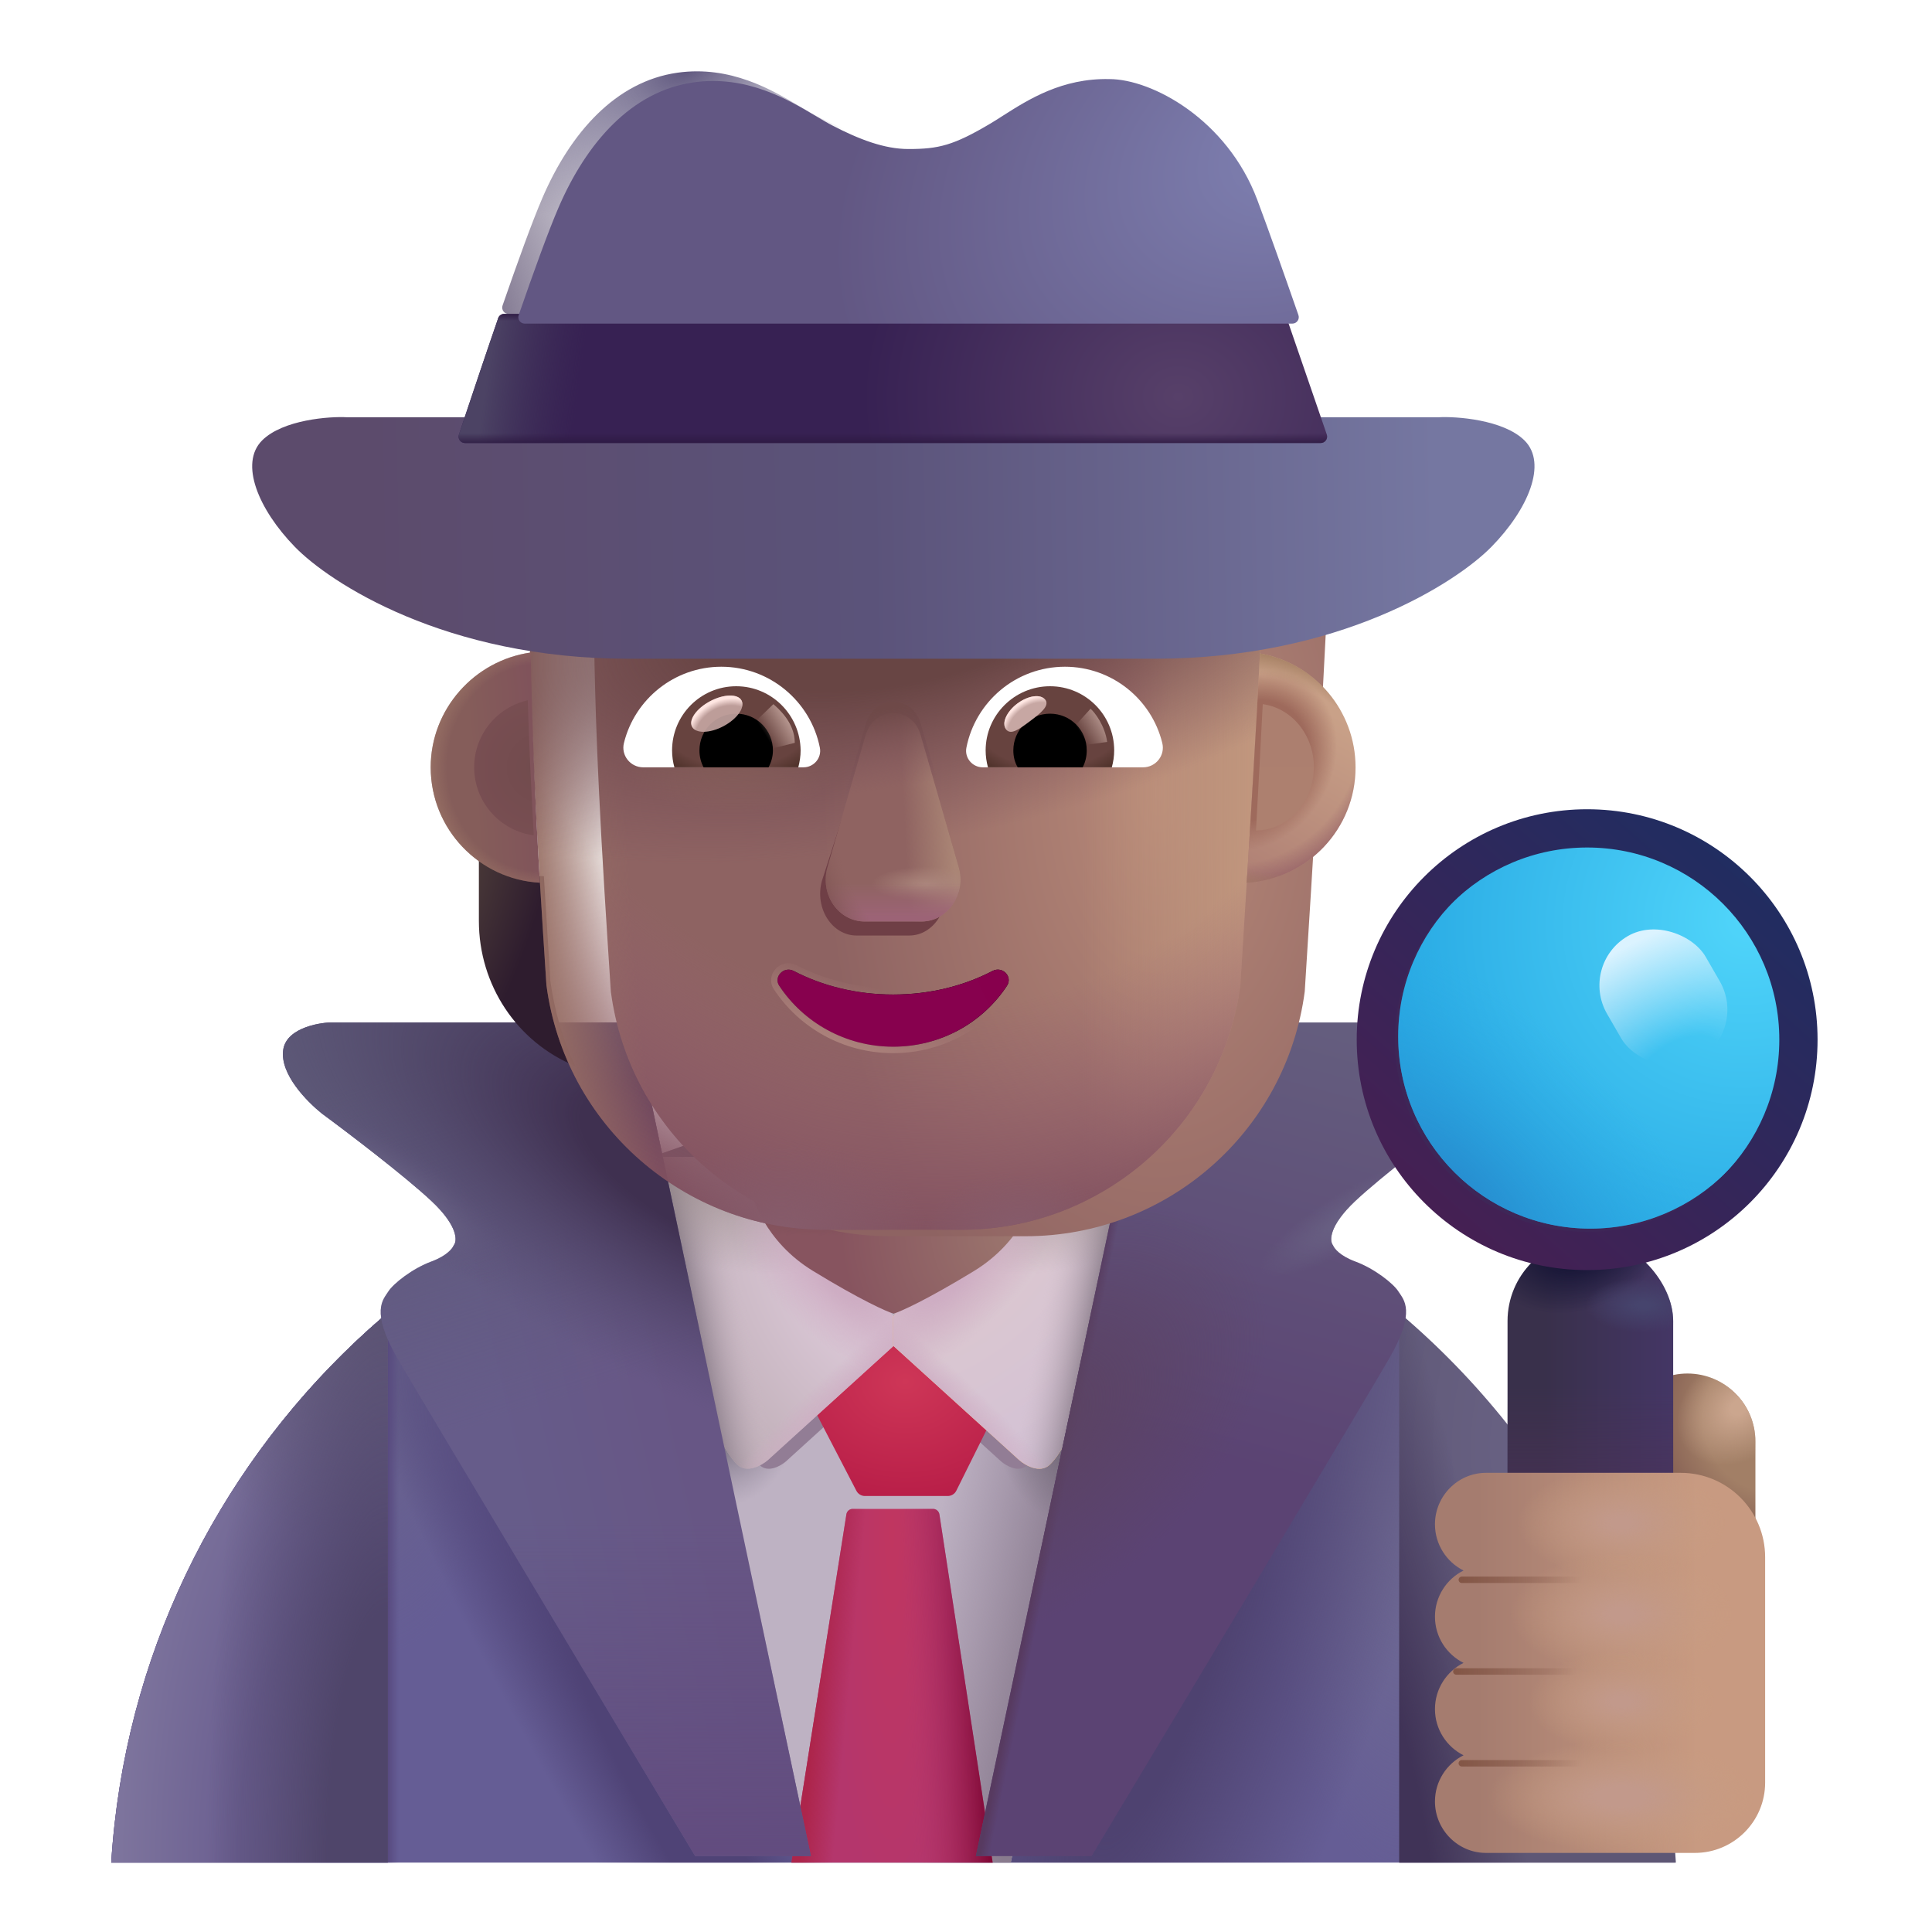 <svg viewBox="1 1 30 30" xmlns="http://www.w3.org/2000/svg">
<path d="M2.727 29.922H27.01C26.611 23.554 21.328 18.513 14.868 18.513C8.409 18.513 3.125 23.554 2.727 29.922Z" fill="#655D95"/>
<path d="M2.727 29.922H27.01C26.611 23.554 21.328 18.513 14.868 18.513C8.409 18.513 3.125 23.554 2.727 29.922Z" fill="url(#paint0_radial_4002_2756)"/>
<path d="M2.727 29.922H27.01C26.611 23.554 21.328 18.513 14.868 18.513C8.409 18.513 3.125 23.554 2.727 29.922Z" fill="url(#paint1_radial_4002_2756)"/>
<path d="M2.727 29.922H27.01C26.611 23.554 21.328 18.513 14.868 18.513C8.409 18.513 3.125 23.554 2.727 29.922Z" fill="url(#paint2_linear_4002_2756)"/>
<path d="M2.727 29.922H27.01C26.611 23.554 21.328 18.513 14.868 18.513C8.409 18.513 3.125 23.554 2.727 29.922Z" fill="url(#paint3_radial_4002_2756)"/>
<path d="M2.727 29.922H27.01C26.611 23.554 21.328 18.513 14.868 18.513C8.409 18.513 3.125 23.554 2.727 29.922Z" fill="url(#paint4_radial_4002_2756)"/>
<path d="M13.445 29.922L11.117 18.966L14.539 17.766L18.976 19.059L16.695 29.922H13.445Z" fill="#BEB2C3"/>
<path d="M13.445 29.922L11.117 18.966L14.539 17.766L18.976 19.059L16.695 29.922H13.445Z" fill="url(#paint5_linear_4002_2756)"/>
<path d="M13.445 29.922L11.117 18.966L14.539 17.766L18.976 19.059L16.695 29.922H13.445Z" fill="url(#paint6_radial_4002_2756)"/>
<path d="M13.445 29.922L11.117 18.966L14.539 17.766L18.976 19.059L16.695 29.922H13.445Z" fill="url(#paint7_radial_4002_2756)"/>
<g filter="url(#filter0_f_4002_2756)">
<path d="M11.701 19.668L12.392 22.883C12.492 23.32 12.669 23.629 12.798 23.752C12.926 23.875 13.123 23.763 13.205 23.692L14.875 22.175L16.544 23.692C16.627 23.763 16.823 23.875 16.952 23.752C17.08 23.629 17.251 23.337 17.351 22.899L18.048 19.668H16.464L14.873 21.784L13.286 19.668H11.701Z" fill="#927D95"/>
</g>
<path d="M7.023 29.922H2.727C2.941 26.501 4.565 23.463 7.023 21.384V29.922Z" fill="url(#paint8_radial_4002_2756)"/>
<path d="M7.023 29.922H2.727C2.941 26.501 4.565 23.463 7.023 21.384V29.922Z" fill="url(#paint9_radial_4002_2756)"/>
<path d="M7.023 29.922H2.727C2.941 26.501 4.565 23.463 7.023 21.384V29.922Z" fill="url(#paint10_radial_4002_2756)"/>
<path d="M22.727 29.922H27.023C26.809 26.501 25.185 23.463 22.727 21.384V29.922Z" fill="url(#paint11_radial_4002_2756)"/>
<path d="M22.727 29.922H27.023C26.809 26.501 25.185 23.463 22.727 21.384V29.922Z" fill="url(#paint12_radial_4002_2756)"/>
<g filter="url(#filter1_i_4002_2756)">
<path d="M14.098 24.349L13.406 23.016L14.859 21.664L16.312 23.016L15.65 24.347C15.625 24.398 15.573 24.43 15.516 24.43H14.231C14.175 24.43 14.124 24.399 14.098 24.349Z" fill="url(#paint13_radial_4002_2756)"/>
</g>
<path d="M13.289 29.922L14.143 24.514C14.15 24.466 14.192 24.43 14.241 24.43H15.488C15.537 24.43 15.579 24.466 15.587 24.515L16.414 29.922H13.289Z" fill="url(#paint14_radial_4002_2756)"/>
<path d="M13.289 29.922L14.143 24.514C14.15 24.466 14.192 24.43 14.241 24.43H15.488C15.537 24.43 15.579 24.466 15.587 24.515L16.414 29.922H13.289Z" fill="url(#paint15_linear_4002_2756)"/>
<path d="M13.289 29.922L14.143 24.514C14.15 24.466 14.192 24.43 14.241 24.43H15.488C15.537 24.43 15.579 24.466 15.587 24.515L16.414 29.922H13.289Z" fill="url(#paint16_linear_4002_2756)"/>
<path d="M11.972 22.727L11.166 18.969H13.017L14.884 21.457V21.891L12.924 23.672C12.827 23.756 12.597 23.886 12.447 23.742C12.297 23.599 12.089 23.238 11.972 22.727Z" fill="url(#paint17_radial_4002_2756)"/>
<path d="M11.972 22.727L11.166 18.969H13.017L14.884 21.457V21.891L12.924 23.672C12.827 23.756 12.597 23.886 12.447 23.742C12.297 23.599 12.089 23.238 11.972 22.727Z" fill="url(#paint18_linear_4002_2756)"/>
<path d="M11.972 22.727L11.166 18.969H13.017L14.884 21.457V21.891L12.924 23.672C12.827 23.756 12.597 23.886 12.447 23.742C12.297 23.599 12.089 23.238 11.972 22.727Z" fill="url(#paint19_radial_4002_2756)"/>
<path d="M11.972 22.727L11.166 18.969H13.017L14.884 21.457V21.891L12.924 23.672C12.827 23.756 12.597 23.886 12.447 23.742C12.297 23.599 12.089 23.238 11.972 22.727Z" fill="url(#paint20_radial_4002_2756)"/>
<path d="M11.972 22.727L11.166 18.969H13.017L14.884 21.457V21.891L12.924 23.672C12.827 23.756 12.597 23.886 12.447 23.742C12.297 23.599 12.089 23.238 11.972 22.727Z" fill="url(#paint21_radial_4002_2756)"/>
<path d="M17.769 22.746L18.584 18.969H16.732L14.865 21.453V21.891L16.826 23.672C16.922 23.756 17.152 23.886 17.302 23.742C17.452 23.599 17.652 23.258 17.769 22.746Z" fill="#F7A936"/>
<path d="M17.769 22.746L18.584 18.969H16.732L14.865 21.453V21.891L16.826 23.672C16.922 23.756 17.152 23.886 17.302 23.742C17.452 23.599 17.652 23.258 17.769 22.746Z" fill="url(#paint22_radial_4002_2756)"/>
<path d="M17.769 22.746L18.584 18.969H16.732L14.865 21.453V21.891L16.826 23.672C16.922 23.756 17.152 23.886 17.302 23.742C17.452 23.599 17.652 23.258 17.769 22.746Z" fill="url(#paint23_linear_4002_2756)"/>
<path d="M17.769 22.746L18.584 18.969H16.732L14.865 21.453V21.891L16.826 23.672C16.922 23.756 17.152 23.886 17.302 23.742C17.452 23.599 17.652 23.258 17.769 22.746Z" fill="url(#paint24_radial_4002_2756)"/>
<path d="M17.769 22.746L18.584 18.969H16.732L14.865 21.453V21.891L16.826 23.672C16.922 23.756 17.152 23.886 17.302 23.742C17.452 23.599 17.652 23.258 17.769 22.746Z" fill="url(#paint25_radial_4002_2756)"/>
<path d="M17.769 22.746L18.584 18.969H16.732L14.865 21.453V21.891L16.826 23.672C16.922 23.756 17.152 23.886 17.302 23.742C17.452 23.599 17.652 23.258 17.769 22.746Z" fill="url(#paint26_radial_4002_2756)"/>
<g filter="url(#filter2_i_4002_2756)">
<path d="M12.625 19.547C12.651 19.839 12.887 20.535 13.624 20.985C14.36 21.435 14.765 21.615 14.875 21.649C14.985 21.615 15.389 21.435 16.126 20.985C16.862 20.535 17.099 19.839 17.125 19.547H12.625Z" fill="url(#paint27_radial_4002_2756)"/>
<path d="M12.625 19.547C12.651 19.839 12.887 20.535 13.624 20.985C14.36 21.435 14.765 21.615 14.875 21.649C14.985 21.615 15.389 21.435 16.126 20.985C16.862 20.535 17.099 19.839 17.125 19.547H12.625Z" fill="url(#paint28_radial_4002_2756)"/>
</g>
<g filter="url(#filter3_i_4002_2756)">
<path d="M10.75 16.977L13.492 29.922H11.695C10.294 27.589 7.408 22.775 7.07 22.188C6.648 21.453 6.851 21.281 6.929 21.156C7.008 21.031 7.304 20.797 7.601 20.688C7.839 20.6 7.929 20.484 7.945 20.438C8.002 20.37 8.014 20.138 7.601 19.75C7.189 19.363 6.294 18.682 5.898 18.391C5.664 18.203 5.247 17.781 5.297 17.406C5.347 17.031 5.948 16.971 6.062 16.977H10.75Z" fill="url(#paint29_linear_4002_2756)"/>
<path d="M10.75 16.977L13.492 29.922H11.695C10.294 27.589 7.408 22.775 7.07 22.188C6.648 21.453 6.851 21.281 6.929 21.156C7.008 21.031 7.304 20.797 7.601 20.688C7.839 20.6 7.929 20.484 7.945 20.438C8.002 20.37 8.014 20.138 7.601 19.75C7.189 19.363 6.294 18.682 5.898 18.391C5.664 18.203 5.247 17.781 5.297 17.406C5.347 17.031 5.948 16.971 6.062 16.977H10.75Z" fill="url(#paint30_linear_4002_2756)"/>
<path d="M10.75 16.977L13.492 29.922H11.695C10.294 27.589 7.408 22.775 7.07 22.188C6.648 21.453 6.851 21.281 6.929 21.156C7.008 21.031 7.304 20.797 7.601 20.688C7.839 20.6 7.929 20.484 7.945 20.438C8.002 20.37 8.014 20.138 7.601 19.75C7.189 19.363 6.294 18.682 5.898 18.391C5.664 18.203 5.247 17.781 5.297 17.406C5.347 17.031 5.948 16.971 6.062 16.977H10.75Z" fill="url(#paint31_radial_4002_2756)"/>
<path d="M10.75 16.977L13.492 29.922H11.695C10.294 27.589 7.408 22.775 7.07 22.188C6.648 21.453 6.851 21.281 6.929 21.156C7.008 21.031 7.304 20.797 7.601 20.688C7.839 20.6 7.929 20.484 7.945 20.438C8.002 20.37 8.014 20.138 7.601 19.75C7.189 19.363 6.294 18.682 5.898 18.391C5.664 18.203 5.247 17.781 5.297 17.406C5.347 17.031 5.948 16.971 6.062 16.977H10.75Z" fill="url(#paint32_linear_4002_2756)"/>
<path d="M10.75 16.977L13.492 29.922H11.695C10.294 27.589 7.408 22.775 7.07 22.188C6.648 21.453 6.851 21.281 6.929 21.156C7.008 21.031 7.304 20.797 7.601 20.688C7.839 20.6 7.929 20.484 7.945 20.438C8.002 20.37 8.014 20.138 7.601 19.75C7.189 19.363 6.294 18.682 5.898 18.391C5.664 18.203 5.247 17.781 5.297 17.406C5.347 17.031 5.948 16.971 6.062 16.977H10.75Z" fill="url(#paint33_radial_4002_2756)"/>
</g>
<g filter="url(#filter4_i_4002_2756)">
<path d="M18.996 16.977L16.253 29.922H18.05C19.451 27.589 22.338 22.775 22.675 22.188C23.097 21.453 22.894 21.281 22.816 21.156C22.738 21.031 22.441 20.797 22.144 20.688C21.907 20.6 21.816 20.484 21.8 20.438C21.743 20.37 21.732 20.138 22.144 19.75C22.557 19.363 23.451 18.682 23.847 18.391C24.082 18.203 24.499 17.781 24.449 17.406C24.399 17.031 23.798 16.971 23.683 16.977H18.996Z" fill="url(#paint34_linear_4002_2756)"/>
<path d="M18.996 16.977L16.253 29.922H18.05C19.451 27.589 22.338 22.775 22.675 22.188C23.097 21.453 22.894 21.281 22.816 21.156C22.738 21.031 22.441 20.797 22.144 20.688C21.907 20.6 21.816 20.484 21.8 20.438C21.743 20.37 21.732 20.138 22.144 19.75C22.557 19.363 23.451 18.682 23.847 18.391C24.082 18.203 24.499 17.781 24.449 17.406C24.399 17.031 23.798 16.971 23.683 16.977H18.996Z" fill="url(#paint35_linear_4002_2756)"/>
<path d="M18.996 16.977L16.253 29.922H18.05C19.451 27.589 22.338 22.775 22.675 22.188C23.097 21.453 22.894 21.281 22.816 21.156C22.738 21.031 22.441 20.797 22.144 20.688C21.907 20.6 21.816 20.484 21.8 20.438C21.743 20.37 21.732 20.138 22.144 19.75C22.557 19.363 23.451 18.682 23.847 18.391C24.082 18.203 24.499 17.781 24.449 17.406C24.399 17.031 23.798 16.971 23.683 16.977H18.996Z" fill="url(#paint36_radial_4002_2756)"/>
<path d="M18.996 16.977L16.253 29.922H18.05C19.451 27.589 22.338 22.775 22.675 22.188C23.097 21.453 22.894 21.281 22.816 21.156C22.738 21.031 22.441 20.797 22.144 20.688C21.907 20.6 21.816 20.484 21.8 20.438C21.743 20.37 21.732 20.138 22.144 19.75C22.557 19.363 23.451 18.682 23.847 18.391C24.082 18.203 24.499 17.781 24.449 17.406C24.399 17.031 23.798 16.971 23.683 16.977H18.996Z" fill="url(#paint37_radial_4002_2756)"/>
</g>
<path d="M27.203 22.328C27.783 22.328 28.258 22.803 28.258 23.384V25.802H26.147V23.384C26.158 22.803 26.622 22.328 27.203 22.328Z" fill="url(#paint38_radial_4002_2756)"/>
<path d="M27.203 22.328C27.783 22.328 28.258 22.803 28.258 23.384V25.802H26.147V23.384C26.158 22.803 26.622 22.328 27.203 22.328Z" fill="url(#paint39_radial_4002_2756)"/>
<rect x="24.409" y="20.227" width="2.572" height="5.438" rx="1.286" fill="url(#paint40_linear_4002_2756)"/>
<rect x="24.409" y="20.227" width="2.572" height="5.438" rx="1.286" fill="url(#paint41_linear_4002_2756)"/>
<rect x="24.409" y="20.227" width="2.572" height="5.438" rx="1.286" fill="url(#paint42_radial_4002_2756)"/>
<rect x="24.409" y="20.227" width="2.572" height="5.438" rx="1.286" fill="url(#paint43_radial_4002_2756)"/>
<g filter="url(#filter5_f_4002_2756)">
<circle cx="25.695" cy="17.094" r="3.078" fill="#3E2657"/>
</g>
<circle cx="25.695" cy="17.094" r="2.984" fill="url(#paint44_radial_4002_2756)"/>
<circle cx="25.695" cy="17.094" r="2.984" fill="url(#paint45_radial_4002_2756)"/>
<g filter="url(#filter6_i_4002_2756)">
<path fill-rule="evenodd" clip-rule="evenodd" d="M25.695 20.672C27.671 20.672 29.273 19.07 29.273 17.094C29.273 15.118 27.671 13.516 25.695 13.516C23.719 13.516 22.117 15.118 22.117 17.094C22.117 19.07 23.719 20.672 25.695 20.672ZM25.695 20.078C27.343 20.078 28.679 18.742 28.679 17.094C28.679 15.446 27.343 14.11 25.695 14.11C24.047 14.11 22.711 15.446 22.711 17.094C22.711 18.742 24.047 20.078 25.695 20.078Z" fill="url(#paint46_linear_4002_2756)"/>
</g>
<rect x="25.512" y="15.977" width="1.769" height="2.205" rx="0.885" transform="rotate(-30 25.512 15.977)" fill="url(#paint47_radial_4002_2756)"/>
<g filter="url(#filter7_i_4002_2756)">
<path d="M23.132 24.819C23.132 24.381 23.487 24.02 23.925 24.02H26.948C27.672 24.02 28.259 24.607 28.259 25.33V28.83C28.259 29.433 27.77 29.922 27.167 29.922H23.925C23.487 29.922 23.132 29.561 23.132 29.123C23.132 28.81 23.313 28.537 23.576 28.406C23.313 28.275 23.132 28.002 23.132 27.689C23.132 27.375 23.313 27.102 23.576 26.971C23.313 26.84 23.132 26.567 23.132 26.254C23.132 25.941 23.313 25.667 23.576 25.537C23.313 25.406 23.132 25.132 23.132 24.819Z" fill="url(#paint48_linear_4002_2756)"/>
<path d="M23.132 24.819C23.132 24.381 23.487 24.02 23.925 24.02H26.948C27.672 24.02 28.259 24.607 28.259 25.33V28.83C28.259 29.433 27.77 29.922 27.167 29.922H23.925C23.487 29.922 23.132 29.561 23.132 29.123C23.132 28.81 23.313 28.537 23.576 28.406C23.313 28.275 23.132 28.002 23.132 27.689C23.132 27.375 23.313 27.102 23.576 26.971C23.313 26.84 23.132 26.567 23.132 26.254C23.132 25.941 23.313 25.667 23.576 25.537C23.313 25.406 23.132 25.132 23.132 24.819Z" fill="url(#paint49_radial_4002_2756)"/>
<path d="M23.132 24.819C23.132 24.381 23.487 24.02 23.925 24.02H26.948C27.672 24.02 28.259 24.607 28.259 25.33V28.83C28.259 29.433 27.77 29.922 27.167 29.922H23.925C23.487 29.922 23.132 29.561 23.132 29.123C23.132 28.81 23.313 28.537 23.576 28.406C23.313 28.275 23.132 28.002 23.132 27.689C23.132 27.375 23.313 27.102 23.576 26.971C23.313 26.84 23.132 26.567 23.132 26.254C23.132 25.941 23.313 25.667 23.576 25.537C23.313 25.406 23.132 25.132 23.132 24.819Z" fill="url(#paint50_radial_4002_2756)"/>
<path d="M23.132 24.819C23.132 24.381 23.487 24.02 23.925 24.02H26.948C27.672 24.02 28.259 24.607 28.259 25.33V28.83C28.259 29.433 27.77 29.922 27.167 29.922H23.925C23.487 29.922 23.132 29.561 23.132 29.123C23.132 28.81 23.313 28.537 23.576 28.406C23.313 28.275 23.132 28.002 23.132 27.689C23.132 27.375 23.313 27.102 23.576 26.971C23.313 26.84 23.132 26.567 23.132 26.254C23.132 25.941 23.313 25.667 23.576 25.537C23.313 25.406 23.132 25.132 23.132 24.819Z" fill="url(#paint51_radial_4002_2756)"/>
<path d="M23.132 24.819C23.132 24.381 23.487 24.02 23.925 24.02H26.948C27.672 24.02 28.259 24.607 28.259 25.33V28.83C28.259 29.433 27.77 29.922 27.167 29.922H23.925C23.487 29.922 23.132 29.561 23.132 29.123C23.132 28.81 23.313 28.537 23.576 28.406C23.313 28.275 23.132 28.002 23.132 27.689C23.132 27.375 23.313 27.102 23.576 26.971C23.313 26.84 23.132 26.567 23.132 26.254C23.132 25.941 23.313 25.667 23.576 25.537C23.313 25.406 23.132 25.132 23.132 24.819Z" fill="url(#paint52_radial_4002_2756)"/>
</g>
<g filter="url(#filter8_f_4002_2756)">
<path d="M23.699 25.531H25.661" stroke="url(#paint53_linear_4002_2756)" stroke-width="0.1" stroke-linecap="round"/>
</g>
<g filter="url(#filter9_f_4002_2756)">
<path d="M23.614 26.955H25.576" stroke="url(#paint54_linear_4002_2756)" stroke-width="0.1" stroke-linecap="round"/>
</g>
<g filter="url(#filter10_f_4002_2756)">
<path d="M23.699 28.38H25.661" stroke="url(#paint55_linear_4002_2756)" stroke-width="0.1" stroke-linecap="round"/>
</g>
<path d="M20.292 14.606C20.666 14.594 21.016 14.467 21.301 14.261V15.3C21.301 16.297 20.707 17.184 19.805 17.553C19.995 17.148 20.125 16.707 20.191 16.236L20.292 14.606Z" fill="url(#paint56_radial_4002_2756)"/>
<path d="M9.445 14.606C9.071 14.594 8.721 14.467 8.436 14.261V15.3C8.436 16.297 9.029 17.184 9.932 17.553C9.742 17.148 9.611 16.707 9.546 16.236L9.445 14.606Z" fill="url(#paint57_radial_4002_2756)"/>
<g filter="url(#filter11_ii_4002_2756)">
<path d="M9.485 16.296C9.772 18.474 11.626 20.096 13.82 20.096H15.925C18.12 20.096 19.973 18.474 20.26 16.296C20.392 14.194 20.524 12.101 20.622 10.001C20.61 9.145 19.936 8.439 19.084 8.403H17.521C16.456 8.403 15.492 7.775 15.054 6.793C14.941 6.512 14.669 6.326 14.367 6.326H12.947C10.888 6.326 9.22 8.014 9.22 10.096C9.22 12.172 9.349 14.214 9.485 16.296Z" fill="url(#paint58_radial_4002_2756)"/>
<path d="M9.485 16.296C9.772 18.474 11.626 20.096 13.82 20.096H15.925C18.12 20.096 19.973 18.474 20.26 16.296C20.392 14.194 20.524 12.101 20.622 10.001C20.61 9.145 19.936 8.439 19.084 8.403H17.521C16.456 8.403 15.492 7.775 15.054 6.793C14.941 6.512 14.669 6.326 14.367 6.326H12.947C10.888 6.326 9.22 8.014 9.22 10.096C9.22 12.172 9.349 14.214 9.485 16.296Z" fill="url(#paint59_radial_4002_2756)"/>
</g>
<path d="M9.485 16.296C9.772 18.474 11.626 20.096 13.82 20.096H15.925C18.12 20.096 19.973 18.474 20.26 16.296C20.392 14.194 20.524 12.101 20.622 10.001C20.61 9.145 19.936 8.439 19.084 8.403H17.521C16.456 8.403 15.492 7.775 15.054 6.793C14.941 6.512 14.669 6.326 14.367 6.326H12.947C10.888 6.326 9.22 8.014 9.22 10.096C9.22 12.172 9.349 14.214 9.485 16.296Z" fill="url(#paint60_linear_4002_2756)"/>
<path d="M9.485 16.296C9.772 18.474 11.626 20.096 13.82 20.096H15.925C18.12 20.096 19.973 18.474 20.26 16.296C20.392 14.194 20.524 12.101 20.622 10.001C20.61 9.145 19.936 8.439 19.084 8.403H17.521C16.456 8.403 15.492 7.775 15.054 6.793C14.941 6.512 14.669 6.326 14.367 6.326H12.947C10.888 6.326 9.22 8.014 9.22 10.096C9.22 12.172 9.349 14.214 9.485 16.296Z" fill="url(#paint61_radial_4002_2756)"/>
<path d="M9.485 16.296C9.772 18.474 11.626 20.096 13.82 20.096H15.925C18.12 20.096 19.973 18.474 20.26 16.296C20.392 14.194 20.524 12.101 20.622 10.001C20.61 9.145 19.936 8.439 19.084 8.403H17.521C16.456 8.403 15.492 7.775 15.054 6.793C14.941 6.512 14.669 6.326 14.367 6.326H12.947C10.888 6.326 9.22 8.014 9.22 10.096C9.22 12.172 9.349 14.214 9.485 16.296Z" fill="url(#paint62_radial_4002_2756)"/>
<path d="M9.485 16.296C9.772 18.474 11.626 20.096 13.82 20.096H15.925C18.12 20.096 19.973 18.474 20.26 16.296C20.392 14.194 20.524 12.101 20.622 10.001C20.61 9.145 19.936 8.439 19.084 8.403H17.521C16.456 8.403 15.492 7.775 15.054 6.793C14.941 6.512 14.669 6.326 14.367 6.326H12.947C10.888 6.326 9.22 8.014 9.22 10.096C9.22 12.172 9.349 14.214 9.485 16.296Z" fill="url(#paint63_radial_4002_2756)"/>
<path d="M9.485 16.296C9.772 18.474 11.626 20.096 13.82 20.096H15.925C18.12 20.096 19.973 18.474 20.26 16.296C20.392 14.194 20.524 12.101 20.622 10.001C20.61 9.145 19.936 8.439 19.084 8.403H17.521C16.456 8.403 15.492 7.775 15.054 6.793C14.941 6.512 14.669 6.326 14.367 6.326H12.947C10.888 6.326 9.22 8.014 9.22 10.096C9.22 12.172 9.349 14.214 9.485 16.296Z" fill="url(#paint64_radial_4002_2756)"/>
<path d="M9.485 16.296C9.772 18.474 11.626 20.096 13.82 20.096H15.925C18.12 20.096 19.973 18.474 20.26 16.296C20.392 14.194 20.524 12.101 20.622 10.001C20.61 9.145 19.936 8.439 19.084 8.403H17.521C16.456 8.403 15.492 7.775 15.054 6.793C14.941 6.512 14.669 6.326 14.367 6.326H12.947C10.888 6.326 9.22 8.014 9.22 10.096C9.22 12.172 9.349 14.214 9.485 16.296Z" fill="url(#paint65_radial_4002_2756)"/>
<path d="M9.485 16.296C9.772 18.474 11.626 20.096 13.82 20.096H15.925C18.12 20.096 19.973 18.474 20.26 16.296C20.392 14.194 20.524 12.101 20.622 10.001C20.61 9.145 19.936 8.439 19.084 8.403H17.521C16.456 8.403 15.492 7.775 15.054 6.793C14.941 6.512 14.669 6.326 14.367 6.326H12.947C10.888 6.326 9.22 8.014 9.22 10.096C9.22 12.172 9.349 14.214 9.485 16.296Z" fill="url(#paint66_radial_4002_2756)"/>
<path d="M9.485 16.296C9.772 18.474 11.626 20.096 13.82 20.096H15.925C18.12 20.096 19.973 18.474 20.26 16.296C20.392 14.194 20.524 12.101 20.622 10.001C20.61 9.145 19.936 8.439 19.084 8.403H17.521C16.456 8.403 15.492 7.775 15.054 6.793C14.941 6.512 14.669 6.326 14.367 6.326H12.947C10.888 6.326 9.22 8.014 9.22 10.096C9.22 12.172 9.349 14.214 9.485 16.296Z" fill="url(#paint67_radial_4002_2756)"/>
<path d="M9.485 16.296C9.772 18.474 11.626 20.096 13.82 20.096H15.925C18.12 20.096 19.973 18.474 20.26 16.296C20.392 14.194 20.524 12.101 20.622 10.001C20.61 9.145 19.936 8.439 19.084 8.403H17.521C16.456 8.403 15.492 7.775 15.054 6.793C14.941 6.512 14.669 6.326 14.367 6.326H12.947C10.888 6.326 9.22 8.014 9.22 10.096C9.22 12.172 9.349 14.214 9.485 16.296Z" fill="url(#paint68_radial_4002_2756)"/>
<path d="M9.485 16.296C9.772 18.474 11.626 20.096 13.82 20.096H15.925C18.12 20.096 19.973 18.474 20.26 16.296C20.392 14.194 20.524 12.101 20.622 10.001C20.61 9.145 19.936 8.439 19.084 8.403H17.521C16.456 8.403 15.492 7.775 15.054 6.793C14.941 6.512 14.669 6.326 14.367 6.326H12.947C10.888 6.326 9.22 8.014 9.22 10.096C9.22 12.172 9.349 14.214 9.485 16.296Z" fill="url(#paint69_radial_4002_2756)"/>
<path d="M9.485 16.296C9.772 18.474 11.626 20.096 13.82 20.096H15.925C18.12 20.096 19.973 18.474 20.26 16.296C20.392 14.194 20.524 12.101 20.622 10.001C20.61 9.145 19.936 8.439 19.084 8.403H17.521C16.456 8.403 15.492 7.775 15.054 6.793C14.941 6.512 14.669 6.326 14.367 6.326H12.947C10.888 6.326 9.22 8.014 9.22 10.096C9.22 12.172 9.349 14.214 9.485 16.296Z" fill="url(#paint70_radial_4002_2756)"/>
<g filter="url(#filter12_f_4002_2756)">
<path d="M14.42 12.632L13.761 14.683C13.649 15.105 13.919 15.527 14.302 15.527H15.118C15.501 15.527 15.771 15.098 15.658 14.683L15.107 12.632C14.989 12.178 14.544 12.178 14.42 12.632Z" fill="#6F3F46"/>
</g>
<g filter="url(#filter13_f_4002_2756)">
<path d="M14.442 12.414L13.849 14.465C13.728 14.887 14.018 15.309 14.43 15.309H15.307C15.718 15.309 16.009 14.88 15.888 14.465L15.295 12.414C15.168 11.959 14.575 11.959 14.442 12.414Z" fill="#8F6361"/>
<path d="M14.442 12.414L13.849 14.465C13.728 14.887 14.018 15.309 14.43 15.309H15.307C15.718 15.309 16.009 14.88 15.888 14.465L15.295 12.414C15.168 11.959 14.575 11.959 14.442 12.414Z" fill="url(#paint71_linear_4002_2756)"/>
<path d="M14.442 12.414L13.849 14.465C13.728 14.887 14.018 15.309 14.43 15.309H15.307C15.718 15.309 16.009 14.88 15.888 14.465L15.295 12.414C15.168 11.959 14.575 11.959 14.442 12.414Z" fill="url(#paint72_radial_4002_2756)"/>
<path d="M14.442 12.414L13.849 14.465C13.728 14.887 14.018 15.309 14.43 15.309H15.307C15.718 15.309 16.009 14.88 15.888 14.465L15.295 12.414C15.168 11.959 14.575 11.959 14.442 12.414Z" fill="url(#paint73_linear_4002_2756)"/>
<path d="M14.442 12.414L13.849 14.465C13.728 14.887 14.018 15.309 14.43 15.309H15.307C15.718 15.309 16.009 14.88 15.888 14.465L15.295 12.414C15.168 11.959 14.575 11.959 14.442 12.414Z" fill="url(#paint74_radial_4002_2756)"/>
</g>
<g filter="url(#filter14_f_4002_2756)">
<path d="M14.445 12.239L13.852 14.29C13.731 14.712 14.022 15.134 14.433 15.134H15.31C15.722 15.134 16.012 14.705 15.891 14.29L15.298 12.239C15.171 11.785 14.578 11.785 14.445 12.239Z" fill="url(#paint75_linear_4002_2756)"/>
</g>
<g filter="url(#filter15_f_4002_2756)">
<path d="M14.868 16.443C14.302 16.443 13.77 16.309 13.323 16.076C13.17 15.998 13.006 16.171 13.102 16.309C13.476 16.876 14.127 17.253 14.868 17.253C15.61 17.253 16.261 16.876 16.635 16.309C16.731 16.165 16.567 15.998 16.414 16.076C15.967 16.309 15.44 16.443 14.868 16.443Z" stroke="url(#paint76_linear_4002_2756)" stroke-width="0.2"/>
</g>
<path d="M14.868 16.443C14.302 16.443 13.77 16.309 13.323 16.076C13.17 15.998 13.006 16.171 13.102 16.309C13.476 16.876 14.127 17.253 14.868 17.253C15.61 17.253 16.261 16.876 16.635 16.309C16.731 16.165 16.567 15.998 16.414 16.076C15.967 16.309 15.44 16.443 14.868 16.443Z" fill="url(#paint77_radial_4002_2756)"/>
<path d="M17.536 11.353C18.265 11.353 18.88 11.856 19.047 12.534C19.097 12.729 18.948 12.915 18.749 12.915H16.26C16.101 12.915 15.975 12.77 16.006 12.611C16.146 11.896 16.776 11.353 17.536 11.353Z" fill="white"/>
<path d="M17.305 11.656C17.857 11.656 18.301 12.104 18.301 12.652C18.301 12.743 18.287 12.833 18.264 12.915H16.341C16.318 12.829 16.305 12.743 16.305 12.652C16.305 12.104 16.753 11.656 17.305 11.656Z" fill="url(#paint78_radial_4002_2756)"/>
<path d="M16.735 12.652C16.735 12.336 16.988 12.082 17.305 12.082C17.622 12.082 17.875 12.336 17.875 12.652C17.875 12.748 17.852 12.838 17.812 12.915H16.803C16.757 12.838 16.735 12.748 16.735 12.652Z" fill="black"/>
<g filter="url(#filter16_f_4002_2756)">
<path d="M17.232 11.867C17.303 11.962 17.154 12.078 16.986 12.204C16.817 12.33 16.692 12.419 16.621 12.324C16.55 12.229 16.63 12.05 16.798 11.924C16.967 11.798 17.161 11.773 17.232 11.867Z" fill="#C7A7A3"/>
<path d="M17.232 11.867C17.303 11.962 17.154 12.078 16.986 12.204C16.817 12.33 16.692 12.419 16.621 12.324C16.55 12.229 16.63 12.05 16.798 11.924C16.967 11.798 17.161 11.773 17.232 11.867Z" fill="url(#paint79_radial_4002_2756)"/>
</g>
<g filter="url(#filter17_f_4002_2756)">
<path d="M18.192 12.521C18.155 12.264 18.005 12.07 17.934 12.005L17.644 12.323L17.775 12.578L18.192 12.521Z" fill="url(#paint80_linear_4002_2756)"/>
</g>
<path d="M12.201 11.353C11.472 11.353 10.857 11.856 10.689 12.535C10.639 12.729 10.789 12.915 10.988 12.915H13.477C13.636 12.915 13.762 12.77 13.731 12.611C13.59 11.896 12.957 11.353 12.201 11.353Z" fill="white"/>
<path d="M12.432 11.656C11.879 11.656 11.436 12.105 11.436 12.652C11.436 12.743 11.449 12.833 11.472 12.915H13.396C13.418 12.829 13.432 12.743 13.432 12.652C13.427 12.105 12.984 11.656 12.432 11.656Z" fill="url(#paint81_radial_4002_2756)"/>
<path d="M13.002 12.653C13.002 12.336 12.748 12.082 12.432 12.082C12.115 12.082 11.861 12.336 11.861 12.653C11.861 12.748 11.884 12.838 11.925 12.915H12.934C12.975 12.838 13.002 12.748 13.002 12.653Z" fill="black"/>
<g filter="url(#filter18_f_4002_2756)">
<path d="M13.341 12.535C13.341 12.214 13.08 11.999 13.009 11.934L12.687 12.245L12.885 12.649L13.341 12.535Z" fill="url(#paint82_linear_4002_2756)"/>
</g>
<g filter="url(#filter19_f_4002_2756)">
<ellipse cx="12.131" cy="12.082" rx="0.435" ry="0.22" transform="rotate(-27.914 12.131 12.082)" fill="#C7A7A3" fill-opacity="0.9"/>
<ellipse cx="12.131" cy="12.082" rx="0.435" ry="0.22" transform="rotate(-27.914 12.131 12.082)" fill="url(#paint83_radial_4002_2756)"/>
</g>
<path d="M20.359 14.707C20.433 13.52 20.504 12.334 20.565 11.147C21.408 11.294 22.049 12.03 22.049 12.915C22.049 13.871 21.302 14.652 20.359 14.707Z" fill="url(#paint84_linear_4002_2756)"/>
<path d="M20.359 14.707C20.433 13.52 20.504 12.334 20.565 11.147C21.408 11.294 22.049 12.03 22.049 12.915C22.049 13.871 21.302 14.652 20.359 14.707Z" fill="url(#paint85_radial_4002_2756)"/>
<path d="M20.359 14.707C20.433 13.52 20.504 12.334 20.565 11.147C21.408 11.294 22.049 12.03 22.049 12.915C22.049 13.871 21.302 14.652 20.359 14.707Z" fill="url(#paint86_radial_4002_2756)"/>
<path d="M20.359 14.707C20.433 13.52 20.504 12.334 20.565 11.147C21.408 11.294 22.049 12.03 22.049 12.915C22.049 13.871 21.302 14.652 20.359 14.707Z" fill="url(#paint87_radial_4002_2756)"/>
<path d="M9.241 11.132C8.369 11.255 7.688 12.009 7.688 12.915C7.688 13.873 8.439 14.656 9.384 14.707C9.312 13.515 9.264 12.325 9.241 11.132Z" fill="url(#paint88_linear_4002_2756)"/>
<path d="M9.241 11.132C8.369 11.255 7.688 12.009 7.688 12.915C7.688 13.873 8.439 14.656 9.384 14.707C9.312 13.515 9.264 12.325 9.241 11.132Z" fill="url(#paint89_radial_4002_2756)"/>
<g filter="url(#filter20_f_4002_2756)">
<path d="M9.195 11.874C8.719 11.981 8.363 12.406 8.363 12.914C8.363 13.455 8.766 13.902 9.288 13.971C9.249 13.272 9.216 12.574 9.195 11.874Z" fill="url(#paint90_radial_4002_2756)"/>
</g>
<g filter="url(#filter21_f_4002_2756)">
<path d="M20.503 13.896C20.539 13.242 20.575 12.588 20.608 11.934C21.055 11.995 21.402 12.409 21.402 12.911C21.402 13.452 21 13.891 20.503 13.896Z" fill="url(#paint91_linear_4002_2756)"/>
</g>
<path d="M8.804 5.743C8.781 5.808 8.829 5.875 8.898 5.875H20.817C20.886 5.875 20.934 5.808 20.912 5.743C20.681 5.08 20.45 4.425 20.273 3.953C19.804 2.703 18.636 2.078 17.976 2.078C17.241 2.062 16.717 2.396 16.326 2.645C16.258 2.689 16.193 2.73 16.133 2.766C15.554 3.11 15.324 3.164 14.855 3.164C14.484 3.164 14.094 3.016 13.672 2.797C13.598 2.759 13.516 2.71 13.424 2.655C12.988 2.396 12.345 2.013 11.519 2.129C10.563 2.264 9.859 3.059 9.422 4.075C9.264 4.441 9.036 5.072 8.804 5.743Z" fill="url(#paint92_radial_4002_2756)"/>
<path d="M8.804 5.743C8.781 5.808 8.829 5.875 8.898 5.875H20.817C20.886 5.875 20.934 5.808 20.912 5.743C20.681 5.08 20.45 4.425 20.273 3.953C19.804 2.703 18.636 2.078 17.976 2.078C17.241 2.062 16.717 2.396 16.326 2.645C16.258 2.689 16.193 2.73 16.133 2.766C15.554 3.11 15.324 3.164 14.855 3.164C14.484 3.164 14.094 3.016 13.672 2.797C13.598 2.759 13.516 2.71 13.424 2.655C12.988 2.396 12.345 2.013 11.519 2.129C10.563 2.264 9.859 3.059 9.422 4.075C9.264 4.441 9.036 5.072 8.804 5.743Z" fill="url(#paint93_radial_4002_2756)"/>
<g filter="url(#filter22_ii_4002_2756)">
<path d="M6.386 7.879C6.126 7.864 5.395 7.914 5.07 8.239C4.713 8.596 5.015 9.312 5.578 9.891C6.117 10.446 7.913 11.629 10.757 11.629H18.925C21.799 11.629 23.614 10.446 24.159 9.891C24.727 9.312 25.033 8.596 24.672 8.239C24.344 7.914 23.605 7.864 23.342 7.879H6.386Z" fill="url(#paint94_linear_4002_2756)"/>
</g>
<path d="M8.126 7.748C8.104 7.813 8.152 7.879 8.221 7.879H21.508C21.576 7.879 21.625 7.811 21.602 7.746C21.546 7.582 21.481 7.393 21.41 7.187C21.281 6.811 21.132 6.379 20.981 5.942C20.967 5.902 20.929 5.875 20.887 5.875H8.829C8.786 5.875 8.748 5.902 8.735 5.943C8.544 6.496 8.355 7.062 8.203 7.517L8.126 7.748Z" fill="url(#paint95_radial_4002_2756)"/>
<path d="M8.126 7.748C8.104 7.813 8.152 7.879 8.221 7.879H21.508C21.576 7.879 21.625 7.811 21.602 7.746C21.546 7.582 21.481 7.393 21.41 7.187C21.281 6.811 21.132 6.379 20.981 5.942C20.967 5.902 20.929 5.875 20.887 5.875H8.829C8.786 5.875 8.748 5.902 8.735 5.943C8.544 6.496 8.355 7.062 8.203 7.517L8.126 7.748Z" fill="url(#paint96_linear_4002_2756)"/>
<path d="M8.126 7.748C8.104 7.813 8.152 7.879 8.221 7.879H21.508C21.576 7.879 21.625 7.811 21.602 7.746C21.546 7.582 21.481 7.393 21.41 7.187C21.281 6.811 21.132 6.379 20.981 5.942C20.967 5.902 20.929 5.875 20.887 5.875H8.829C8.786 5.875 8.748 5.902 8.735 5.943C8.544 6.496 8.355 7.062 8.203 7.517L8.126 7.748Z" fill="url(#paint97_linear_4002_2756)"/>
<path d="M8.126 7.748C8.104 7.813 8.152 7.879 8.221 7.879H21.508C21.576 7.879 21.625 7.811 21.602 7.746C21.546 7.582 21.481 7.393 21.41 7.187C21.281 6.811 21.132 6.379 20.981 5.942C20.967 5.902 20.929 5.875 20.887 5.875H8.829C8.786 5.875 8.748 5.902 8.735 5.943C8.544 6.496 8.355 7.062 8.203 7.517L8.126 7.748Z" fill="url(#paint98_linear_4002_2756)"/>
<g filter="url(#filter23_i_4002_2756)">
<path d="M8.804 5.743C8.781 5.808 8.829 5.875 8.898 5.875H20.817C20.886 5.875 20.934 5.808 20.912 5.743C20.681 5.08 20.45 4.425 20.273 3.953C19.804 2.703 18.636 2.078 17.976 2.078C17.241 2.062 16.717 2.396 16.326 2.645C16.258 2.689 16.193 2.73 16.133 2.766C15.554 3.11 15.324 3.164 14.855 3.164C14.484 3.164 14.094 3.016 13.672 2.797C13.598 2.759 13.516 2.71 13.424 2.655C12.988 2.396 12.345 2.013 11.519 2.129C10.563 2.264 9.859 3.059 9.422 4.075C9.264 4.441 9.036 5.072 8.804 5.743Z" fill="url(#paint99_radial_4002_2756)"/>
</g>
<defs>
<filter id="filter0_f_4002_2756" x="11.201" y="19.168" width="7.346" height="5.139" filterUnits="userSpaceOnUse" color-interpolation-filters="sRGB">
<feFlood flood-opacity="0" result="BackgroundImageFix"/>
<feBlend mode="normal" in="SourceGraphic" in2="BackgroundImageFix" result="shape"/>
<feGaussianBlur stdDeviation="0.25" result="effect1_foregroundBlur_4002_2756"/>
</filter>
<filter id="filter1_i_4002_2756" x="13.406" y="21.464" width="3.106" height="2.966" filterUnits="userSpaceOnUse" color-interpolation-filters="sRGB">
<feFlood flood-opacity="0" result="BackgroundImageFix"/>
<feBlend mode="normal" in="SourceGraphic" in2="BackgroundImageFix" result="shape"/>
<feColorMatrix in="SourceAlpha" type="matrix" values="0 0 0 0 0 0 0 0 0 0 0 0 0 0 0 0 0 0 127 0" result="hardAlpha"/>
<feOffset dx="0.2" dy="-0.2"/>
<feGaussianBlur stdDeviation="0.15"/>
<feComposite in2="hardAlpha" operator="arithmetic" k2="-1" k3="1"/>
<feColorMatrix type="matrix" values="0 0 0 0 0.698 0 0 0 0 0.133 0 0 0 0 0.263 0 0 0 1 0"/>
<feBlend mode="normal" in2="shape" result="effect1_innerShadow_4002_2756"/>
</filter>
<filter id="filter2_i_4002_2756" x="12.625" y="19.297" width="4.5" height="2.352" filterUnits="userSpaceOnUse" color-interpolation-filters="sRGB">
<feFlood flood-opacity="0" result="BackgroundImageFix"/>
<feBlend mode="normal" in="SourceGraphic" in2="BackgroundImageFix" result="shape"/>
<feColorMatrix in="SourceAlpha" type="matrix" values="0 0 0 0 0 0 0 0 0 0 0 0 0 0 0 0 0 0 127 0" result="hardAlpha"/>
<feOffset dy="-0.25"/>
<feGaussianBlur stdDeviation="0.3"/>
<feComposite in2="hardAlpha" operator="arithmetic" k2="-1" k3="1"/>
<feColorMatrix type="matrix" values="0 0 0 0 0.58 0 0 0 0 0.388 0 0 0 0 0.4 0 0 0 1 0"/>
<feBlend mode="normal" in2="shape" result="effect1_innerShadow_4002_2756"/>
</filter>
<filter id="filter3_i_4002_2756" x="5.293" y="16.876" width="8.299" height="13.046" filterUnits="userSpaceOnUse" color-interpolation-filters="sRGB">
<feFlood flood-opacity="0" result="BackgroundImageFix"/>
<feBlend mode="normal" in="SourceGraphic" in2="BackgroundImageFix" result="shape"/>
<feColorMatrix in="SourceAlpha" type="matrix" values="0 0 0 0 0 0 0 0 0 0 0 0 0 0 0 0 0 0 127 0" result="hardAlpha"/>
<feOffset dx="0.1" dy="-0.1"/>
<feGaussianBlur stdDeviation="0.15"/>
<feComposite in2="hardAlpha" operator="arithmetic" k2="-1" k3="1"/>
<feColorMatrix type="matrix" values="0 0 0 0 0.431 0 0 0 0 0.396 0 0 0 0 0.561 0 0 0 1 0"/>
<feBlend mode="normal" in2="shape" result="effect1_innerShadow_4002_2756"/>
</filter>
<filter id="filter4_i_4002_2756" x="16.154" y="16.876" width="8.299" height="13.046" filterUnits="userSpaceOnUse" color-interpolation-filters="sRGB">
<feFlood flood-opacity="0" result="BackgroundImageFix"/>
<feBlend mode="normal" in="SourceGraphic" in2="BackgroundImageFix" result="shape"/>
<feColorMatrix in="SourceAlpha" type="matrix" values="0 0 0 0 0 0 0 0 0 0 0 0 0 0 0 0 0 0 127 0" result="hardAlpha"/>
<feOffset dx="-0.1" dy="-0.1"/>
<feGaussianBlur stdDeviation="0.1"/>
<feComposite in2="hardAlpha" operator="arithmetic" k2="-1" k3="1"/>
<feColorMatrix type="matrix" values="0 0 0 0 0.298 0 0 0 0 0.216 0 0 0 0 0.396 0 0 0 1 0"/>
<feBlend mode="normal" in2="shape" result="effect1_innerShadow_4002_2756"/>
</filter>
<filter id="filter5_f_4002_2756" x="22.367" y="13.766" width="6.656" height="6.656" filterUnits="userSpaceOnUse" color-interpolation-filters="sRGB">
<feFlood flood-opacity="0" result="BackgroundImageFix"/>
<feBlend mode="normal" in="SourceGraphic" in2="BackgroundImageFix" result="shape"/>
<feGaussianBlur stdDeviation="0.125" result="effect1_foregroundBlur_4002_2756"/>
</filter>
<filter id="filter6_i_4002_2756" x="22.067" y="13.516" width="7.206" height="7.206" filterUnits="userSpaceOnUse" color-interpolation-filters="sRGB">
<feFlood flood-opacity="0" result="BackgroundImageFix"/>
<feBlend mode="normal" in="SourceGraphic" in2="BackgroundImageFix" result="shape"/>
<feColorMatrix in="SourceAlpha" type="matrix" values="0 0 0 0 0 0 0 0 0 0 0 0 0 0 0 0 0 0 127 0" result="hardAlpha"/>
<feOffset dx="-0.05" dy="0.05"/>
<feGaussianBlur stdDeviation="0.025"/>
<feComposite in2="hardAlpha" operator="arithmetic" k2="-1" k3="1"/>
<feColorMatrix type="matrix" values="0 0 0 0 0.224 0 0 0 0 0.275 0 0 0 0 0.435 0 0 0 1 0"/>
<feBlend mode="normal" in2="shape" result="effect1_innerShadow_4002_2756"/>
</filter>
<filter id="filter7_i_4002_2756" x="23.132" y="23.87" width="5.277" height="6.052" filterUnits="userSpaceOnUse" color-interpolation-filters="sRGB">
<feFlood flood-opacity="0" result="BackgroundImageFix"/>
<feBlend mode="normal" in="SourceGraphic" in2="BackgroundImageFix" result="shape"/>
<feColorMatrix in="SourceAlpha" type="matrix" values="0 0 0 0 0 0 0 0 0 0 0 0 0 0 0 0 0 0 127 0" result="hardAlpha"/>
<feOffset dx="0.15" dy="-0.15"/>
<feGaussianBlur stdDeviation="0.5"/>
<feComposite in2="hardAlpha" operator="arithmetic" k2="-1" k3="1"/>
<feColorMatrix type="matrix" values="0 0 0 0 0.604 0 0 0 0 0.353 0 0 0 0 0.494 0 0 0 1 0"/>
<feBlend mode="normal" in2="shape" result="effect1_innerShadow_4002_2756"/>
</filter>
<filter id="filter8_f_4002_2756" x="23.549" y="25.381" width="2.262" height="0.3" filterUnits="userSpaceOnUse" color-interpolation-filters="sRGB">
<feFlood flood-opacity="0" result="BackgroundImageFix"/>
<feBlend mode="normal" in="SourceGraphic" in2="BackgroundImageFix" result="shape"/>
<feGaussianBlur stdDeviation="0.05" result="effect1_foregroundBlur_4002_2756"/>
</filter>
<filter id="filter9_f_4002_2756" x="23.464" y="26.805" width="2.262" height="0.3" filterUnits="userSpaceOnUse" color-interpolation-filters="sRGB">
<feFlood flood-opacity="0" result="BackgroundImageFix"/>
<feBlend mode="normal" in="SourceGraphic" in2="BackgroundImageFix" result="shape"/>
<feGaussianBlur stdDeviation="0.05" result="effect1_foregroundBlur_4002_2756"/>
</filter>
<filter id="filter10_f_4002_2756" x="23.549" y="28.23" width="2.262" height="0.3" filterUnits="userSpaceOnUse" color-interpolation-filters="sRGB">
<feFlood flood-opacity="0" result="BackgroundImageFix"/>
<feBlend mode="normal" in="SourceGraphic" in2="BackgroundImageFix" result="shape"/>
<feGaussianBlur stdDeviation="0.05" result="effect1_foregroundBlur_4002_2756"/>
</filter>
<filter id="filter11_ii_4002_2756" x="9.22" y="6.326" width="12.402" height="13.869" filterUnits="userSpaceOnUse" color-interpolation-filters="sRGB">
<feFlood flood-opacity="0" result="BackgroundImageFix"/>
<feBlend mode="normal" in="SourceGraphic" in2="BackgroundImageFix" result="shape"/>
<feColorMatrix in="SourceAlpha" type="matrix" values="0 0 0 0 0 0 0 0 0 0 0 0 0 0 0 0 0 0 127 0" result="hardAlpha"/>
<feOffset dx="1"/>
<feGaussianBlur stdDeviation="0.7"/>
<feComposite in2="hardAlpha" operator="arithmetic" k2="-1" k3="1"/>
<feColorMatrix type="matrix" values="0 0 0 0 0.584 0 0 0 0 0.427 0 0 0 0 0.376 0 0 0 1 0"/>
<feBlend mode="normal" in2="shape" result="effect1_innerShadow_4002_2756"/>
<feColorMatrix in="SourceAlpha" type="matrix" values="0 0 0 0 0 0 0 0 0 0 0 0 0 0 0 0 0 0 127 0" result="hardAlpha"/>
<feOffset dy="0.1"/>
<feGaussianBlur stdDeviation="0.2"/>
<feComposite in2="hardAlpha" operator="arithmetic" k2="-1" k3="1"/>
<feColorMatrix type="matrix" values="0 0 0 0 0.42 0 0 0 0 0.251 0 0 0 0 0.263 0 0 0 1 0"/>
<feBlend mode="normal" in2="effect1_innerShadow_4002_2756" result="effect2_innerShadow_4002_2756"/>
</filter>
<filter id="filter12_f_4002_2756" x="12.735" y="11.291" width="3.949" height="5.235" filterUnits="userSpaceOnUse" color-interpolation-filters="sRGB">
<feFlood flood-opacity="0" result="BackgroundImageFix"/>
<feBlend mode="normal" in="SourceGraphic" in2="BackgroundImageFix" result="shape"/>
<feGaussianBlur stdDeviation="0.5" result="effect1_foregroundBlur_4002_2756"/>
</filter>
<filter id="filter13_f_4002_2756" x="13.621" y="11.873" width="2.494" height="3.635" filterUnits="userSpaceOnUse" color-interpolation-filters="sRGB">
<feFlood flood-opacity="0" result="BackgroundImageFix"/>
<feBlend mode="normal" in="SourceGraphic" in2="BackgroundImageFix" result="shape"/>
<feGaussianBlur stdDeviation="0.1" result="effect1_foregroundBlur_4002_2756"/>
</filter>
<filter id="filter14_f_4002_2756" x="13.624" y="11.698" width="2.494" height="3.635" filterUnits="userSpaceOnUse" color-interpolation-filters="sRGB">
<feFlood flood-opacity="0" result="BackgroundImageFix"/>
<feBlend mode="normal" in="SourceGraphic" in2="BackgroundImageFix" result="shape"/>
<feGaussianBlur stdDeviation="0.1" result="effect1_foregroundBlur_4002_2756"/>
</filter>
<filter id="filter15_f_4002_2756" x="12.873" y="15.856" width="3.991" height="1.597" filterUnits="userSpaceOnUse" color-interpolation-filters="sRGB">
<feFlood flood-opacity="0" result="BackgroundImageFix"/>
<feBlend mode="normal" in="SourceGraphic" in2="BackgroundImageFix" result="shape"/>
<feGaussianBlur stdDeviation="0.05" result="effect1_foregroundBlur_4002_2756"/>
</filter>
<filter id="filter16_f_4002_2756" x="16.495" y="11.71" width="0.855" height="0.754" filterUnits="userSpaceOnUse" color-interpolation-filters="sRGB">
<feFlood flood-opacity="0" result="BackgroundImageFix"/>
<feBlend mode="normal" in="SourceGraphic" in2="BackgroundImageFix" result="shape"/>
<feGaussianBlur stdDeviation="0.05" result="effect1_foregroundBlur_4002_2756"/>
</filter>
<filter id="filter17_f_4002_2756" x="17.444" y="11.805" width="0.948" height="0.973" filterUnits="userSpaceOnUse" color-interpolation-filters="sRGB">
<feFlood flood-opacity="0" result="BackgroundImageFix"/>
<feBlend mode="normal" in="SourceGraphic" in2="BackgroundImageFix" result="shape"/>
<feGaussianBlur stdDeviation="0.1" result="effect1_foregroundBlur_4002_2756"/>
</filter>
<filter id="filter18_f_4002_2756" x="12.487" y="11.734" width="1.054" height="1.114" filterUnits="userSpaceOnUse" color-interpolation-filters="sRGB">
<feFlood flood-opacity="0" result="BackgroundImageFix"/>
<feBlend mode="normal" in="SourceGraphic" in2="BackgroundImageFix" result="shape"/>
<feGaussianBlur stdDeviation="0.1" result="effect1_foregroundBlur_4002_2756"/>
</filter>
<filter id="filter19_f_4002_2756" x="11.633" y="11.7" width="0.996" height="0.763" filterUnits="userSpaceOnUse" color-interpolation-filters="sRGB">
<feFlood flood-opacity="0" result="BackgroundImageFix"/>
<feBlend mode="normal" in="SourceGraphic" in2="BackgroundImageFix" result="shape"/>
<feGaussianBlur stdDeviation="0.05" result="effect1_foregroundBlur_4002_2756"/>
</filter>
<filter id="filter20_f_4002_2756" x="8.113" y="11.624" width="1.425" height="2.597" filterUnits="userSpaceOnUse" color-interpolation-filters="sRGB">
<feFlood flood-opacity="0" result="BackgroundImageFix"/>
<feBlend mode="normal" in="SourceGraphic" in2="BackgroundImageFix" result="shape"/>
<feGaussianBlur stdDeviation="0.125" result="effect1_foregroundBlur_4002_2756"/>
</filter>
<filter id="filter21_f_4002_2756" x="20.003" y="11.434" width="1.899" height="2.961" filterUnits="userSpaceOnUse" color-interpolation-filters="sRGB">
<feFlood flood-opacity="0" result="BackgroundImageFix"/>
<feBlend mode="normal" in="SourceGraphic" in2="BackgroundImageFix" result="shape"/>
<feGaussianBlur stdDeviation="0.25" result="effect1_foregroundBlur_4002_2756"/>
</filter>
<filter id="filter22_ii_4002_2756" x="4.916" y="7.627" width="19.912" height="4.003" filterUnits="userSpaceOnUse" color-interpolation-filters="sRGB">
<feFlood flood-opacity="0" result="BackgroundImageFix"/>
<feBlend mode="normal" in="SourceGraphic" in2="BackgroundImageFix" result="shape"/>
<feColorMatrix in="SourceAlpha" type="matrix" values="0 0 0 0 0 0 0 0 0 0 0 0 0 0 0 0 0 0 127 0" result="hardAlpha"/>
<feOffset dy="-0.25"/>
<feGaussianBlur stdDeviation="0.125"/>
<feComposite in2="hardAlpha" operator="arithmetic" k2="-1" k3="1"/>
<feColorMatrix type="matrix" values="0 0 0 0 0.494 0 0 0 0 0.447 0 0 0 0 0.545 0 0 0 1 0"/>
<feBlend mode="normal" in2="shape" result="effect1_innerShadow_4002_2756"/>
<feColorMatrix in="SourceAlpha" type="matrix" values="0 0 0 0 0 0 0 0 0 0 0 0 0 0 0 0 0 0 127 0" result="hardAlpha"/>
<feOffset dy="-0.15"/>
<feGaussianBlur stdDeviation="0.075"/>
<feComposite in2="hardAlpha" operator="arithmetic" k2="-1" k3="1"/>
<feColorMatrix type="matrix" values="0 0 0 0 0.376 0 0 0 0 0.373 0 0 0 0 0.6 0 0 0 1 0"/>
<feBlend mode="normal" in2="effect1_innerShadow_4002_2756" result="effect2_innerShadow_4002_2756"/>
</filter>
<filter id="filter23_i_4002_2756" x="8.798" y="2.078" width="12.369" height="3.947" filterUnits="userSpaceOnUse" color-interpolation-filters="sRGB">
<feFlood flood-opacity="0" result="BackgroundImageFix"/>
<feBlend mode="normal" in="SourceGraphic" in2="BackgroundImageFix" result="shape"/>
<feColorMatrix in="SourceAlpha" type="matrix" values="0 0 0 0 0 0 0 0 0 0 0 0 0 0 0 0 0 0 127 0" result="hardAlpha"/>
<feOffset dx="0.25" dy="0.15"/>
<feGaussianBlur stdDeviation="0.325"/>
<feComposite in2="hardAlpha" operator="arithmetic" k2="-1" k3="1"/>
<feColorMatrix type="matrix" values="0 0 0 0 0.384 0 0 0 0 0.349 0 0 0 0 0.482 0 0 0 1 0"/>
<feBlend mode="normal" in2="shape" result="effect1_innerShadow_4002_2756"/>
</filter>
<radialGradient id="paint0_radial_4002_2756" cx="0" cy="0" r="1" gradientUnits="userSpaceOnUse" gradientTransform="translate(6.773 21.813) rotate(90) scale(4.906 2.312)">
<stop stop-color="#69638B"/>
<stop offset="1" stop-color="#69638B" stop-opacity="0"/>
</radialGradient>
<radialGradient id="paint1_radial_4002_2756" cx="0" cy="0" r="1" gradientUnits="userSpaceOnUse" gradientTransform="translate(11.929 29.75) rotate(-120.646) scale(11.587 1.536)">
<stop offset="0.336" stop-color="#4F4376"/>
<stop offset="1" stop-color="#4F4376" stop-opacity="0"/>
</radialGradient>
<linearGradient id="paint2_linear_4002_2756" x1="6.988" y1="29.406" x2="7.195" y2="29.406" gradientUnits="userSpaceOnUse">
<stop offset="0.151" stop-color="#57497F"/>
<stop offset="1" stop-color="#57497F" stop-opacity="0"/>
</linearGradient>
<radialGradient id="paint3_radial_4002_2756" cx="0" cy="0" r="1" gradientUnits="userSpaceOnUse" gradientTransform="translate(22.836 22.156) rotate(90) scale(8.062 2.5)">
<stop offset="0.341" stop-color="#6F6A93"/>
<stop offset="1" stop-color="#6F6A93" stop-opacity="0"/>
</radialGradient>
<radialGradient id="paint4_radial_4002_2756" cx="0" cy="0" r="1" gradientUnits="userSpaceOnUse" gradientTransform="translate(19.054 27.094) rotate(20.493) scale(3.303 13.733)">
<stop offset="0.186" stop-color="#4E4270"/>
<stop offset="1" stop-color="#4E4270" stop-opacity="0"/>
</radialGradient>
<linearGradient id="paint5_linear_4002_2756" x1="16.932" y1="28.545" x2="14.847" y2="28.12" gradientUnits="userSpaceOnUse">
<stop offset="0.045" stop-color="#897B8E"/>
<stop offset="1" stop-color="#8C7C93" stop-opacity="0"/>
</linearGradient>
<radialGradient id="paint6_radial_4002_2756" cx="0" cy="0" r="1" gradientUnits="userSpaceOnUse" gradientTransform="translate(18.117 21.75) rotate(103.743) scale(2.96 1.648)">
<stop offset="0.184" stop-color="#4E4854"/>
<stop offset="1" stop-color="#4E4854" stop-opacity="0"/>
</radialGradient>
<radialGradient id="paint7_radial_4002_2756" cx="0" cy="0" r="1" gradientUnits="userSpaceOnUse" gradientTransform="translate(11.586 20.884) rotate(76.403) scale(3.583 1.899)">
<stop offset="0.624" stop-color="#514C59"/>
<stop offset="1" stop-color="#837A8E" stop-opacity="0"/>
</radialGradient>
<radialGradient id="paint8_radial_4002_2756" cx="0" cy="0" r="1" gradientUnits="userSpaceOnUse" gradientTransform="translate(6.367 29.922) rotate(-90) scale(10.359 4.25)">
<stop offset="0.391" stop-color="#6A5E90"/>
<stop offset="1" stop-color="#857DA2"/>
</radialGradient>
<radialGradient id="paint9_radial_4002_2756" cx="0" cy="0" r="1" gradientUnits="userSpaceOnUse" gradientTransform="translate(7.523 20.844) rotate(117.646) scale(4.445 4.855)">
<stop stop-color="#605A74"/>
<stop offset="1" stop-color="#605A74" stop-opacity="0"/>
</radialGradient>
<radialGradient id="paint10_radial_4002_2756" cx="0" cy="0" r="1" gradientUnits="userSpaceOnUse" gradientTransform="translate(7.023 29.922) rotate(-90) scale(11.734 2.803)">
<stop offset="0.333" stop-color="#4F456A"/>
<stop offset="1" stop-color="#4F456A" stop-opacity="0"/>
</radialGradient>
<radialGradient id="paint11_radial_4002_2756" cx="0" cy="0" r="1" gradientUnits="userSpaceOnUse" gradientTransform="translate(24.875 23.469) rotate(90) scale(6.453 3.247)">
<stop stop-color="#696284"/>
<stop offset="1" stop-color="#5E5775"/>
</radialGradient>
<radialGradient id="paint12_radial_4002_2756" cx="0" cy="0" r="1" gradientUnits="userSpaceOnUse" gradientTransform="translate(22.727 29.922) rotate(-7.923) scale(1.982 11.733)">
<stop offset="0.235" stop-color="#403357"/>
<stop offset="1" stop-color="#403357" stop-opacity="0"/>
</radialGradient>
<radialGradient id="paint13_radial_4002_2756" cx="0" cy="0" r="1" gradientUnits="userSpaceOnUse" gradientTransform="translate(14.859 22.654) rotate(90) scale(2.209 2.726)">
<stop stop-color="#CE3657"/>
<stop offset="1" stop-color="#B41945"/>
</radialGradient>
<radialGradient id="paint14_radial_4002_2756" cx="0" cy="0" r="1" gradientUnits="userSpaceOnUse" gradientTransform="translate(14.851 24.782) rotate(90) scale(6.062 0.953)">
<stop stop-color="#C03660"/>
<stop offset="1" stop-color="#B4366C"/>
</radialGradient>
<linearGradient id="paint15_linear_4002_2756" x1="13.726" y1="26.766" x2="14.226" y2="26.813" gradientUnits="userSpaceOnUse">
<stop stop-color="#AD254B"/>
<stop offset="1" stop-color="#AD254B" stop-opacity="0"/>
</linearGradient>
<linearGradient id="paint16_linear_4002_2756" x1="16.414" y1="29.07" x2="15.153" y2="29.122" gradientUnits="userSpaceOnUse">
<stop offset="0.065" stop-color="#810937"/>
<stop offset="1" stop-color="#B6376A" stop-opacity="0"/>
</linearGradient>
<radialGradient id="paint17_radial_4002_2756" cx="0" cy="0" r="1" gradientUnits="userSpaceOnUse" gradientTransform="translate(14.398 20.969) rotate(149.478) scale(4.861 7.519)">
<stop offset="0.115" stop-color="#DBC8D7"/>
<stop offset="1" stop-color="#AB9CA0"/>
</radialGradient>
<linearGradient id="paint18_linear_4002_2756" x1="11.675" y1="21.649" x2="12.612" y2="21.469" gradientUnits="userSpaceOnUse">
<stop stop-color="#7C707D"/>
<stop offset="1" stop-color="#CFBDC9" stop-opacity="0"/>
</linearGradient>
<radialGradient id="paint19_radial_4002_2756" cx="0" cy="0" r="1" gradientUnits="userSpaceOnUse" gradientTransform="translate(12.335 18.861) rotate(104.036) scale(1.843 2.989)">
<stop stop-color="#988B89"/>
<stop offset="1" stop-color="#988B89" stop-opacity="0"/>
</radialGradient>
<radialGradient id="paint20_radial_4002_2756" cx="0" cy="0" r="1" gradientUnits="userSpaceOnUse" gradientTransform="translate(14.283 22.575) rotate(-132.274) scale(0.475 3.143)">
<stop stop-color="#CEADC3"/>
<stop offset="1" stop-color="#CEADC3" stop-opacity="0"/>
</radialGradient>
<radialGradient id="paint21_radial_4002_2756" cx="0" cy="0" r="1" gradientUnits="userSpaceOnUse" gradientTransform="translate(14.049 20.862) rotate(132.316) scale(0.964 2.2)">
<stop offset="0.193" stop-color="#CEADC3"/>
<stop offset="1" stop-color="#CEADC3" stop-opacity="0"/>
</radialGradient>
<radialGradient id="paint22_radial_4002_2756" cx="0" cy="0" r="1" gradientUnits="userSpaceOnUse" gradientTransform="translate(15.586 20.469) rotate(52.73) scale(4.025 6.226)">
<stop offset="0.174" stop-color="#DCC8D0"/>
<stop offset="1" stop-color="#D1C0D6"/>
</radialGradient>
<linearGradient id="paint23_linear_4002_2756" x1="18.074" y1="21.649" x2="17.137" y2="21.469" gradientUnits="userSpaceOnUse">
<stop stop-color="#7C707D"/>
<stop offset="1" stop-color="#CFBDC9" stop-opacity="0"/>
</linearGradient>
<radialGradient id="paint24_radial_4002_2756" cx="0" cy="0" r="1" gradientUnits="userSpaceOnUse" gradientTransform="translate(17.414 18.861) rotate(75.964) scale(1.843 2.989)">
<stop stop-color="#988B89"/>
<stop offset="1" stop-color="#988B89" stop-opacity="0"/>
</radialGradient>
<radialGradient id="paint25_radial_4002_2756" cx="0" cy="0" r="1" gradientUnits="userSpaceOnUse" gradientTransform="translate(15.467 22.575) rotate(-47.726) scale(0.475 3.143)">
<stop stop-color="#CEADC3"/>
<stop offset="1" stop-color="#CEADC3" stop-opacity="0"/>
</radialGradient>
<radialGradient id="paint26_radial_4002_2756" cx="0" cy="0" r="1" gradientUnits="userSpaceOnUse" gradientTransform="translate(15.701 20.862) rotate(47.684) scale(0.964 2.2)">
<stop offset="0.193" stop-color="#CEADC3"/>
<stop offset="1" stop-color="#CEADC3" stop-opacity="0"/>
</radialGradient>
<radialGradient id="paint27_radial_4002_2756" cx="0" cy="0" r="1" gradientUnits="userSpaceOnUse" gradientTransform="translate(16.866 20.407) rotate(158.46) scale(2.805 2.911)">
<stop stop-color="#9C776E"/>
<stop offset="1" stop-color="#87545F"/>
</radialGradient>
<radialGradient id="paint28_radial_4002_2756" cx="0" cy="0" r="1" gradientUnits="userSpaceOnUse" gradientTransform="translate(14.289 19.958) rotate(176.183) scale(2.51 0.458)">
<stop stop-color="#794D53"/>
<stop offset="1" stop-color="#794D53" stop-opacity="0"/>
</radialGradient>
<linearGradient id="paint29_linear_4002_2756" x1="12.219" y1="26.169" x2="9.392" y2="26.806" gradientUnits="userSpaceOnUse">
<stop stop-color="#675685"/>
<stop offset="1" stop-color="#665C8A"/>
</linearGradient>
<linearGradient id="paint30_linear_4002_2756" x1="9.392" y1="16.976" x2="11.086" y2="22.375" gradientUnits="userSpaceOnUse">
<stop stop-color="#5E5A78"/>
<stop offset="1" stop-color="#5E5A78" stop-opacity="0"/>
</linearGradient>
<radialGradient id="paint31_radial_4002_2756" cx="0" cy="0" r="1" gradientUnits="userSpaceOnUse" gradientTransform="translate(12.317 19.407) rotate(-154.011) scale(8.723 3.48)">
<stop offset="0.303" stop-color="#3F3050"/>
<stop offset="1" stop-color="#534971" stop-opacity="0"/>
</radialGradient>
<linearGradient id="paint32_linear_4002_2756" x1="12.268" y1="29.922" x2="12.268" y2="24.699" gradientUnits="userSpaceOnUse">
<stop stop-color="#624C7F"/>
<stop offset="1" stop-color="#624C7F" stop-opacity="0"/>
</linearGradient>
<radialGradient id="paint33_radial_4002_2756" cx="0" cy="0" r="1" gradientUnits="userSpaceOnUse" gradientTransform="translate(6.851 19.516) rotate(33.19) scale(2.483 0.747)">
<stop stop-color="#767290"/>
<stop offset="1" stop-color="#5C5178" stop-opacity="0"/>
</radialGradient>
<linearGradient id="paint34_linear_4002_2756" x1="18.023" y1="29.125" x2="21.304" y2="16.976" gradientUnits="userSpaceOnUse">
<stop offset="0.452" stop-color="#5B4373"/>
<stop offset="1" stop-color="#645D7E"/>
</linearGradient>
<linearGradient id="paint35_linear_4002_2756" x1="17" y1="26.539" x2="17.152" y2="26.57" gradientUnits="userSpaceOnUse">
<stop stop-color="#573A60"/>
<stop offset="1" stop-color="#573A60" stop-opacity="0"/>
</linearGradient>
<radialGradient id="paint36_radial_4002_2756" cx="0" cy="0" r="1" gradientUnits="userSpaceOnUse" gradientTransform="translate(17.148 23.25) rotate(-40.951) scale(4.244 2.649)">
<stop stop-color="#5B4361"/>
<stop offset="1" stop-color="#5B4361" stop-opacity="0"/>
</radialGradient>
<radialGradient id="paint37_radial_4002_2756" cx="0" cy="0" r="1" gradientUnits="userSpaceOnUse" gradientTransform="translate(22.179 19.969) rotate(149.744) scale(1.737 0.441)">
<stop stop-color="#6A6385"/>
<stop offset="1" stop-color="#6A6385" stop-opacity="0"/>
</radialGradient>
<radialGradient id="paint38_radial_4002_2756" cx="0" cy="0" r="1" gradientUnits="userSpaceOnUse" gradientTransform="translate(28.625 23.013) rotate(145.688) scale(2.556 2.509)">
<stop offset="0.464" stop-color="#A27F66"/>
<stop offset="1" stop-color="#6F4745"/>
</radialGradient>
<radialGradient id="paint39_radial_4002_2756" cx="0" cy="0" r="1" gradientUnits="userSpaceOnUse" gradientTransform="translate(28.001 22.854) rotate(-37.286) scale(1.046 0.801)">
<stop offset="0.132" stop-color="#CBA68E"/>
<stop offset="1" stop-color="#CBA68E" stop-opacity="0"/>
</radialGradient>
<linearGradient id="paint40_linear_4002_2756" x1="26.981" y1="21.782" x2="24.992" y2="21.782" gradientUnits="userSpaceOnUse">
<stop stop-color="#443665"/>
<stop offset="1" stop-color="#39304B"/>
</linearGradient>
<linearGradient id="paint41_linear_4002_2756" x1="26.336" y1="25.469" x2="26.336" y2="22.563" gradientUnits="userSpaceOnUse">
<stop stop-color="#4C3156"/>
<stop offset="1" stop-color="#4C3156" stop-opacity="0"/>
</linearGradient>
<radialGradient id="paint42_radial_4002_2756" cx="0" cy="0" r="1" gradientUnits="userSpaceOnUse" gradientTransform="translate(25.539 20.227) rotate(156.49) scale(1.508 1.096)">
<stop offset="0.198" stop-color="#0D0E30"/>
<stop offset="1" stop-color="#0D0E30" stop-opacity="0"/>
</radialGradient>
<radialGradient id="paint43_radial_4002_2756" cx="0" cy="0" r="1" gradientUnits="userSpaceOnUse" gradientTransform="translate(26.523 21.266) scale(0.906 0.429)">
<stop offset="0.112" stop-color="#46446D"/>
<stop offset="1" stop-color="#46446D" stop-opacity="0"/>
</radialGradient>
<radialGradient id="paint44_radial_4002_2756" cx="0" cy="0" r="1" gradientUnits="userSpaceOnUse" gradientTransform="translate(28.15 15.25) rotate(132.011) scale(5.851 5.646)">
<stop offset="0.004" stop-color="#50D5FA"/>
<stop offset="1" stop-color="#27A8E3"/>
</radialGradient>
<radialGradient id="paint45_radial_4002_2756" cx="0" cy="0" r="1" gradientUnits="userSpaceOnUse" gradientTransform="translate(23.372 19.73) rotate(-47.925) scale(3.219 6.251)">
<stop stop-color="#2683C8"/>
<stop offset="1" stop-color="#2BACE5" stop-opacity="0"/>
</radialGradient>
<linearGradient id="paint46_linear_4002_2756" x1="28.179" y1="14.344" x2="23.367" y2="19.782" gradientUnits="userSpaceOnUse">
<stop stop-color="#202D61"/>
<stop offset="1" stop-color="#452053"/>
</linearGradient>
<radialGradient id="paint47_radial_4002_2756" cx="0" cy="0" r="1" gradientUnits="userSpaceOnUse" gradientTransform="translate(26.096 18.118) rotate(-87.824) scale(2.026 3.714)">
<stop offset="0.18" stop-color="#DBF3FF" stop-opacity="0"/>
<stop offset="1" stop-color="#DBF3FF"/>
</radialGradient>
<linearGradient id="paint48_linear_4002_2756" x1="27.914" y1="27.807" x2="23.132" y2="27.807" gradientUnits="userSpaceOnUse">
<stop offset="0.146" stop-color="#C89A81"/>
<stop offset="0.861" stop-color="#A57C6F"/>
</linearGradient>
<radialGradient id="paint49_radial_4002_2756" cx="0" cy="0" r="1" gradientUnits="userSpaceOnUse" gradientTransform="translate(26.025 24.796) rotate(90) scale(0.875 1.608)">
<stop offset="0.106" stop-color="#C2998B"/>
<stop offset="1" stop-color="#C99E80" stop-opacity="0"/>
</radialGradient>
<radialGradient id="paint50_radial_4002_2756" cx="0" cy="0" r="1" gradientUnits="userSpaceOnUse" gradientTransform="translate(26.025 26.209) rotate(90) scale(0.938 1.724)">
<stop offset="0.109" stop-color="#C2998B"/>
<stop offset="1" stop-color="#C99E80" stop-opacity="0"/>
</radialGradient>
<radialGradient id="paint51_radial_4002_2756" cx="0" cy="0" r="1" gradientUnits="userSpaceOnUse" gradientTransform="translate(26.025 27.574) rotate(90) scale(0.785 1.442)">
<stop offset="0.109" stop-color="#C2998B"/>
<stop offset="1" stop-color="#C99E80" stop-opacity="0"/>
</radialGradient>
<radialGradient id="paint52_radial_4002_2756" cx="0" cy="0" r="1" gradientUnits="userSpaceOnUse" gradientTransform="translate(26.025 29.049) rotate(90) scale(0.873 2.051)">
<stop offset="0.186" stop-color="#C2998B"/>
<stop offset="1" stop-color="#C99E80" stop-opacity="0"/>
</radialGradient>
<linearGradient id="paint53_linear_4002_2756" x1="23.699" y1="25.609" x2="25.565" y2="25.609" gradientUnits="userSpaceOnUse">
<stop stop-color="#835646"/>
<stop offset="1" stop-color="#835646" stop-opacity="0"/>
</linearGradient>
<linearGradient id="paint54_linear_4002_2756" x1="23.614" y1="27.033" x2="25.48" y2="27.033" gradientUnits="userSpaceOnUse">
<stop stop-color="#835646"/>
<stop offset="1" stop-color="#835646" stop-opacity="0"/>
</linearGradient>
<linearGradient id="paint55_linear_4002_2756" x1="23.699" y1="28.458" x2="25.565" y2="28.458" gradientUnits="userSpaceOnUse">
<stop stop-color="#835646"/>
<stop offset="1" stop-color="#835646" stop-opacity="0"/>
</linearGradient>
<radialGradient id="paint56_radial_4002_2756" cx="0" cy="0" r="1" gradientUnits="userSpaceOnUse" gradientTransform="translate(20.171 14.261) rotate(69.657) scale(2.403 2.855)">
<stop offset="0.215" stop-color="#493B3B"/>
<stop offset="1" stop-color="#311F2C"/>
</radialGradient>
<radialGradient id="paint57_radial_4002_2756" cx="0" cy="0" r="1" gradientUnits="userSpaceOnUse" gradientTransform="translate(8.111 14.809) rotate(17.447) scale(1.727 5.327)">
<stop stop-color="#4C3C39"/>
<stop offset="0.746" stop-color="#2E1C2E"/>
</radialGradient>
<radialGradient id="paint58_radial_4002_2756" cx="0" cy="0" r="1" gradientUnits="userSpaceOnUse" gradientTransform="translate(18.001 13.211) rotate(-180) scale(5.249 9.286)">
<stop stop-color="#B78978"/>
<stop offset="1" stop-color="#8E6362"/>
</radialGradient>
<radialGradient id="paint59_radial_4002_2756" cx="0" cy="0" r="1" gradientUnits="userSpaceOnUse" gradientTransform="translate(17.576 7.656) rotate(121.159) scale(3.759 3.103)">
<stop offset="0.078" stop-color="#AF887B"/>
<stop offset="1" stop-color="#AF887B" stop-opacity="0"/>
</radialGradient>
<linearGradient id="paint60_linear_4002_2756" x1="20.622" y1="15.091" x2="17.8" y2="15.091" gradientUnits="userSpaceOnUse">
<stop stop-color="#C2987E"/>
<stop offset="1" stop-color="#C2987E" stop-opacity="0"/>
</linearGradient>
<radialGradient id="paint61_radial_4002_2756" cx="0" cy="0" r="1" gradientUnits="userSpaceOnUse" gradientTransform="translate(15.492 7.274) rotate(90) scale(13.2 10.931)">
<stop offset="0.712" stop-color="#986072" stop-opacity="0"/>
<stop offset="1" stop-color="#80505F"/>
</radialGradient>
<radialGradient id="paint62_radial_4002_2756" cx="0" cy="0" r="1" gradientUnits="userSpaceOnUse" gradientTransform="translate(17.599 11.746) rotate(-90) scale(1.281 1.585)">
<stop offset="0.325" stop-color="#AB7872"/>
<stop offset="1" stop-color="#AB7872" stop-opacity="0"/>
</radialGradient>
<radialGradient id="paint63_radial_4002_2756" cx="0" cy="0" r="1" gradientUnits="userSpaceOnUse" gradientTransform="translate(12.302 11.798) rotate(-89.794) scale(1.221 1.329)">
<stop offset="0.378" stop-color="#8F5D66"/>
<stop offset="1" stop-color="#8F5D66" stop-opacity="0"/>
</radialGradient>
<radialGradient id="paint64_radial_4002_2756" cx="0" cy="0" r="1" gradientUnits="userSpaceOnUse" gradientTransform="translate(18.698 14.313) rotate(176.388) scale(9.497 24.261)">
<stop offset="0.836" stop-color="#987064" stop-opacity="0"/>
<stop offset="1" stop-color="#987064"/>
</radialGradient>
<radialGradient id="paint65_radial_4002_2756" cx="0" cy="0" r="1" gradientUnits="userSpaceOnUse" gradientTransform="translate(7.291 10.162) rotate(-40.741) scale(4.986 1.473)">
<stop offset="0.539" stop-color="#63413D"/>
<stop offset="1" stop-color="#63413D" stop-opacity="0"/>
</radialGradient>
<radialGradient id="paint66_radial_4002_2756" cx="0" cy="0" r="1" gradientUnits="userSpaceOnUse" gradientTransform="translate(21.054 9.956) rotate(95.368) scale(2.799 1.119)">
<stop offset="0.245" stop-color="#BF9980"/>
<stop offset="1" stop-color="#BF9980" stop-opacity="0"/>
</radialGradient>
<radialGradient id="paint67_radial_4002_2756" cx="0" cy="0" r="1" gradientUnits="userSpaceOnUse" gradientTransform="translate(12.396 12.658) rotate(90) scale(0.972 1.867)">
<stop stop-color="#9E7765"/>
<stop offset="1" stop-color="#9E7765" stop-opacity="0"/>
</radialGradient>
<radialGradient id="paint68_radial_4002_2756" cx="0" cy="0" r="1" gradientUnits="userSpaceOnUse" gradientTransform="translate(13.126 20.096) rotate(-90) scale(1.371 2.295)">
<stop stop-color="#865C6B"/>
<stop offset="1" stop-color="#865C6B" stop-opacity="0"/>
</radialGradient>
<radialGradient id="paint69_radial_4002_2756" cx="0" cy="0" r="1" gradientUnits="userSpaceOnUse" gradientTransform="translate(16.814 20.096) rotate(-90) scale(0.88 1.474)">
<stop stop-color="#865C6B"/>
<stop offset="1" stop-color="#865C6B" stop-opacity="0"/>
</radialGradient>
<radialGradient id="paint70_radial_4002_2756" cx="0" cy="0" r="1" gradientUnits="userSpaceOnUse" gradientTransform="translate(14.921 10.429) rotate(79.299) scale(3.753 9.309)">
<stop offset="0.319" stop-color="#684544"/>
<stop offset="0.98" stop-color="#744A58" stop-opacity="0"/>
</radialGradient>
<linearGradient id="paint71_linear_4002_2756" x1="15.803" y1="13.964" x2="15.055" y2="14" gradientUnits="userSpaceOnUse">
<stop stop-color="#AA8575"/>
<stop offset="1" stop-color="#AA8575" stop-opacity="0"/>
</linearGradient>
<radialGradient id="paint72_radial_4002_2756" cx="0" cy="0" r="1" gradientUnits="userSpaceOnUse" gradientTransform="translate(15.389 14.729) rotate(90) scale(0.272 0.856)">
<stop stop-color="#AB867C"/>
<stop offset="1" stop-color="#AB867C" stop-opacity="0"/>
</radialGradient>
<linearGradient id="paint73_linear_4002_2756" x1="14.868" y1="15.235" x2="14.868" y2="14.716" gradientUnits="userSpaceOnUse">
<stop stop-color="#9C6376"/>
<stop offset="1" stop-color="#9C6376" stop-opacity="0"/>
</linearGradient>
<radialGradient id="paint74_radial_4002_2756" cx="0" cy="0" r="1" gradientUnits="userSpaceOnUse" gradientTransform="translate(15.518 14.094) rotate(156.092) scale(2.065 3.319)">
<stop offset="0.702" stop-color="#8A5F5C" stop-opacity="0"/>
<stop offset="1" stop-color="#744A4A"/>
<stop offset="1" stop-color="#8A5F5C"/>
</radialGradient>
<linearGradient id="paint75_linear_4002_2756" x1="14.872" y1="11.898" x2="15.074" y2="13.208" gradientUnits="userSpaceOnUse">
<stop offset="0.07" stop-color="#6E4948"/>
<stop offset="1" stop-color="#7E535D" stop-opacity="0"/>
</linearGradient>
<linearGradient id="paint76_linear_4002_2756" x1="13.528" y1="16.987" x2="13.883" y2="16.056" gradientUnits="userSpaceOnUse">
<stop stop-color="#AB817B"/>
<stop offset="1" stop-color="#AB817B" stop-opacity="0"/>
</linearGradient>
<radialGradient id="paint77_radial_4002_2756" cx="0" cy="0" r="1" gradientUnits="userSpaceOnUse" gradientTransform="translate(14.32 17.253) rotate(-26.18) scale(2.713 10.914)">
<stop offset="0.562" stop-color="#87014E"/>
<stop offset="1" stop-color="#87004D"/>
</radialGradient>
<radialGradient id="paint78_radial_4002_2756" cx="0" cy="0" r="1" gradientUnits="userSpaceOnUse" gradientTransform="translate(17.303 12.189) rotate(90) scale(0.905 1.44)">
<stop offset="0.802" stop-color="#67433F"/>
<stop offset="1" stop-color="#52342D"/>
</radialGradient>
<radialGradient id="paint79_radial_4002_2756" cx="0" cy="0" r="1" gradientUnits="userSpaceOnUse" gradientTransform="translate(17.048 12.283) rotate(-127.812) scale(0.422 0.581)">
<stop offset="0.766" stop-color="#FFE6E2" stop-opacity="0"/>
<stop offset="0.966" stop-color="#FFE6E2"/>
</radialGradient>
<linearGradient id="paint80_linear_4002_2756" x1="18.171" y1="12.249" x2="17.821" y2="12.465" gradientUnits="userSpaceOnUse">
<stop stop-color="#B4948D"/>
<stop offset="1" stop-color="#B4948D" stop-opacity="0"/>
</linearGradient>
<radialGradient id="paint81_radial_4002_2756" cx="0" cy="0" r="1" gradientUnits="userSpaceOnUse" gradientTransform="translate(12.434 12.189) rotate(90) scale(0.905 1.44)">
<stop offset="0.802" stop-color="#67433F"/>
<stop offset="1" stop-color="#52342D"/>
</radialGradient>
<linearGradient id="paint82_linear_4002_2756" x1="13.264" y1="12.249" x2="12.914" y2="12.465" gradientUnits="userSpaceOnUse">
<stop stop-color="#B4948D"/>
<stop offset="1" stop-color="#B4948D" stop-opacity="0"/>
</linearGradient>
<radialGradient id="paint83_radial_4002_2756" cx="0" cy="0" r="1" gradientUnits="userSpaceOnUse" gradientTransform="translate(12.114 12.433) rotate(-90.897) scale(0.551 0.663)">
<stop offset="0.766" stop-color="#FFE6E2" stop-opacity="0"/>
<stop offset="0.966" stop-color="#FFE6E2"/>
</radialGradient>
<linearGradient id="paint84_linear_4002_2756" x1="22.049" y1="12.279" x2="20.703" y2="14.707" gradientUnits="userSpaceOnUse">
<stop stop-color="#C9A188"/>
<stop offset="1" stop-color="#B08175"/>
</linearGradient>
<radialGradient id="paint85_radial_4002_2756" cx="0" cy="0" r="1" gradientUnits="userSpaceOnUse" gradientTransform="translate(20.02 12.204) rotate(74.347) scale(2.599 2.48)">
<stop offset="0.856" stop-color="#9A676A" stop-opacity="0"/>
<stop offset="1" stop-color="#9A676A"/>
</radialGradient>
<radialGradient id="paint86_radial_4002_2756" cx="0" cy="0" r="1" gradientUnits="userSpaceOnUse" gradientTransform="translate(20.422 12.812) rotate(-53.92) scale(1.492 1.251)">
<stop offset="0.664" stop-color="#9E6A5C"/>
<stop offset="1" stop-color="#9E6A5C" stop-opacity="0"/>
</radialGradient>
<radialGradient id="paint87_radial_4002_2756" cx="0" cy="0" r="1" gradientUnits="userSpaceOnUse" gradientTransform="translate(20.549 13.005) rotate(-69.263) scale(1.85 2.471)">
<stop offset="0.803" stop-color="#A47F62" stop-opacity="0"/>
<stop offset="1" stop-color="#A47F62"/>
</radialGradient>
<linearGradient id="paint88_linear_4002_2756" x1="8.342" y1="13.065" x2="9.969" y2="12.922" gradientUnits="userSpaceOnUse">
<stop stop-color="#855D5A"/>
<stop offset="1" stop-color="#7D4D5B"/>
</linearGradient>
<radialGradient id="paint89_radial_4002_2756" cx="0" cy="0" r="1" gradientUnits="userSpaceOnUse" gradientTransform="translate(9.384 12.92) rotate(-180) scale(1.85 2.066)">
<stop offset="0.778" stop-color="#9D7667" stop-opacity="0"/>
<stop offset="1" stop-color="#9D7667"/>
</radialGradient>
<radialGradient id="paint90_radial_4002_2756" cx="0" cy="0" r="1" gradientUnits="userSpaceOnUse" gradientTransform="translate(9.385 12.923) rotate(170.26) scale(1.037 1.064)">
<stop stop-color="#714B4D"/>
<stop offset="1" stop-color="#784E52"/>
</radialGradient>
<linearGradient id="paint91_linear_4002_2756" x1="20.952" y1="11.934" x2="20.952" y2="13.896" gradientUnits="userSpaceOnUse">
<stop stop-color="#AC7F6F"/>
<stop offset="1" stop-color="#AD806F"/>
</linearGradient>
<radialGradient id="paint92_radial_4002_2756" cx="0" cy="0" r="1" gradientUnits="userSpaceOnUse" gradientTransform="translate(8.492 6.125) rotate(-7.667) scale(3.279 7.683)">
<stop stop-color="#766C87"/>
<stop offset="1" stop-color="#766C87" stop-opacity="0"/>
</radialGradient>
<radialGradient id="paint93_radial_4002_2756" cx="0" cy="0" r="1" gradientUnits="userSpaceOnUse" gradientTransform="translate(11.648 2.078) rotate(69.266) scale(2.03 3.82)">
<stop stop-color="#5F577E"/>
<stop offset="1" stop-color="#5F577E" stop-opacity="0"/>
</radialGradient>
<linearGradient id="paint94_linear_4002_2756" x1="23.304" y1="9.438" x2="6.367" y2="9.753" gradientUnits="userSpaceOnUse">
<stop stop-color="#7577A1"/>
<stop offset="0.519" stop-color="#5B537A"/>
<stop offset="0.98" stop-color="#5C4B6C"/>
</linearGradient>
<radialGradient id="paint95_radial_4002_2756" cx="0" cy="0" r="1" gradientUnits="userSpaceOnUse" gradientTransform="translate(19.289 7.156) rotate(179.635) scale(4.906 4.187)">
<stop stop-color="#574069"/>
<stop offset="1" stop-color="#372153"/>
</radialGradient>
<linearGradient id="paint96_linear_4002_2756" x1="8.554" y1="6.877" x2="9.992" y2="7.063" gradientUnits="userSpaceOnUse">
<stop stop-color="#4C4364"/>
<stop offset="1" stop-color="#3E3058" stop-opacity="0"/>
</linearGradient>
<linearGradient id="paint97_linear_4002_2756" x1="15.461" y1="7.93" x2="15.461" y2="7.727" gradientUnits="userSpaceOnUse">
<stop offset="0.038" stop-color="#2C1840"/>
<stop offset="1" stop-color="#2C1840" stop-opacity="0"/>
</linearGradient>
<linearGradient id="paint98_linear_4002_2756" x1="15.508" y1="5.848" x2="15.508" y2="5.985" gradientUnits="userSpaceOnUse">
<stop offset="0.038" stop-color="#2C1840"/>
<stop offset="1" stop-color="#2C1840" stop-opacity="0"/>
</linearGradient>
<radialGradient id="paint99_radial_4002_2756" cx="0" cy="0" r="1" gradientUnits="userSpaceOnUse" gradientTransform="translate(20.958 3.094) rotate(154.156) scale(7.671 5.159)">
<stop stop-color="#7F81B2"/>
<stop offset="1" stop-color="#625783"/>
</radialGradient>
</defs>
</svg>
